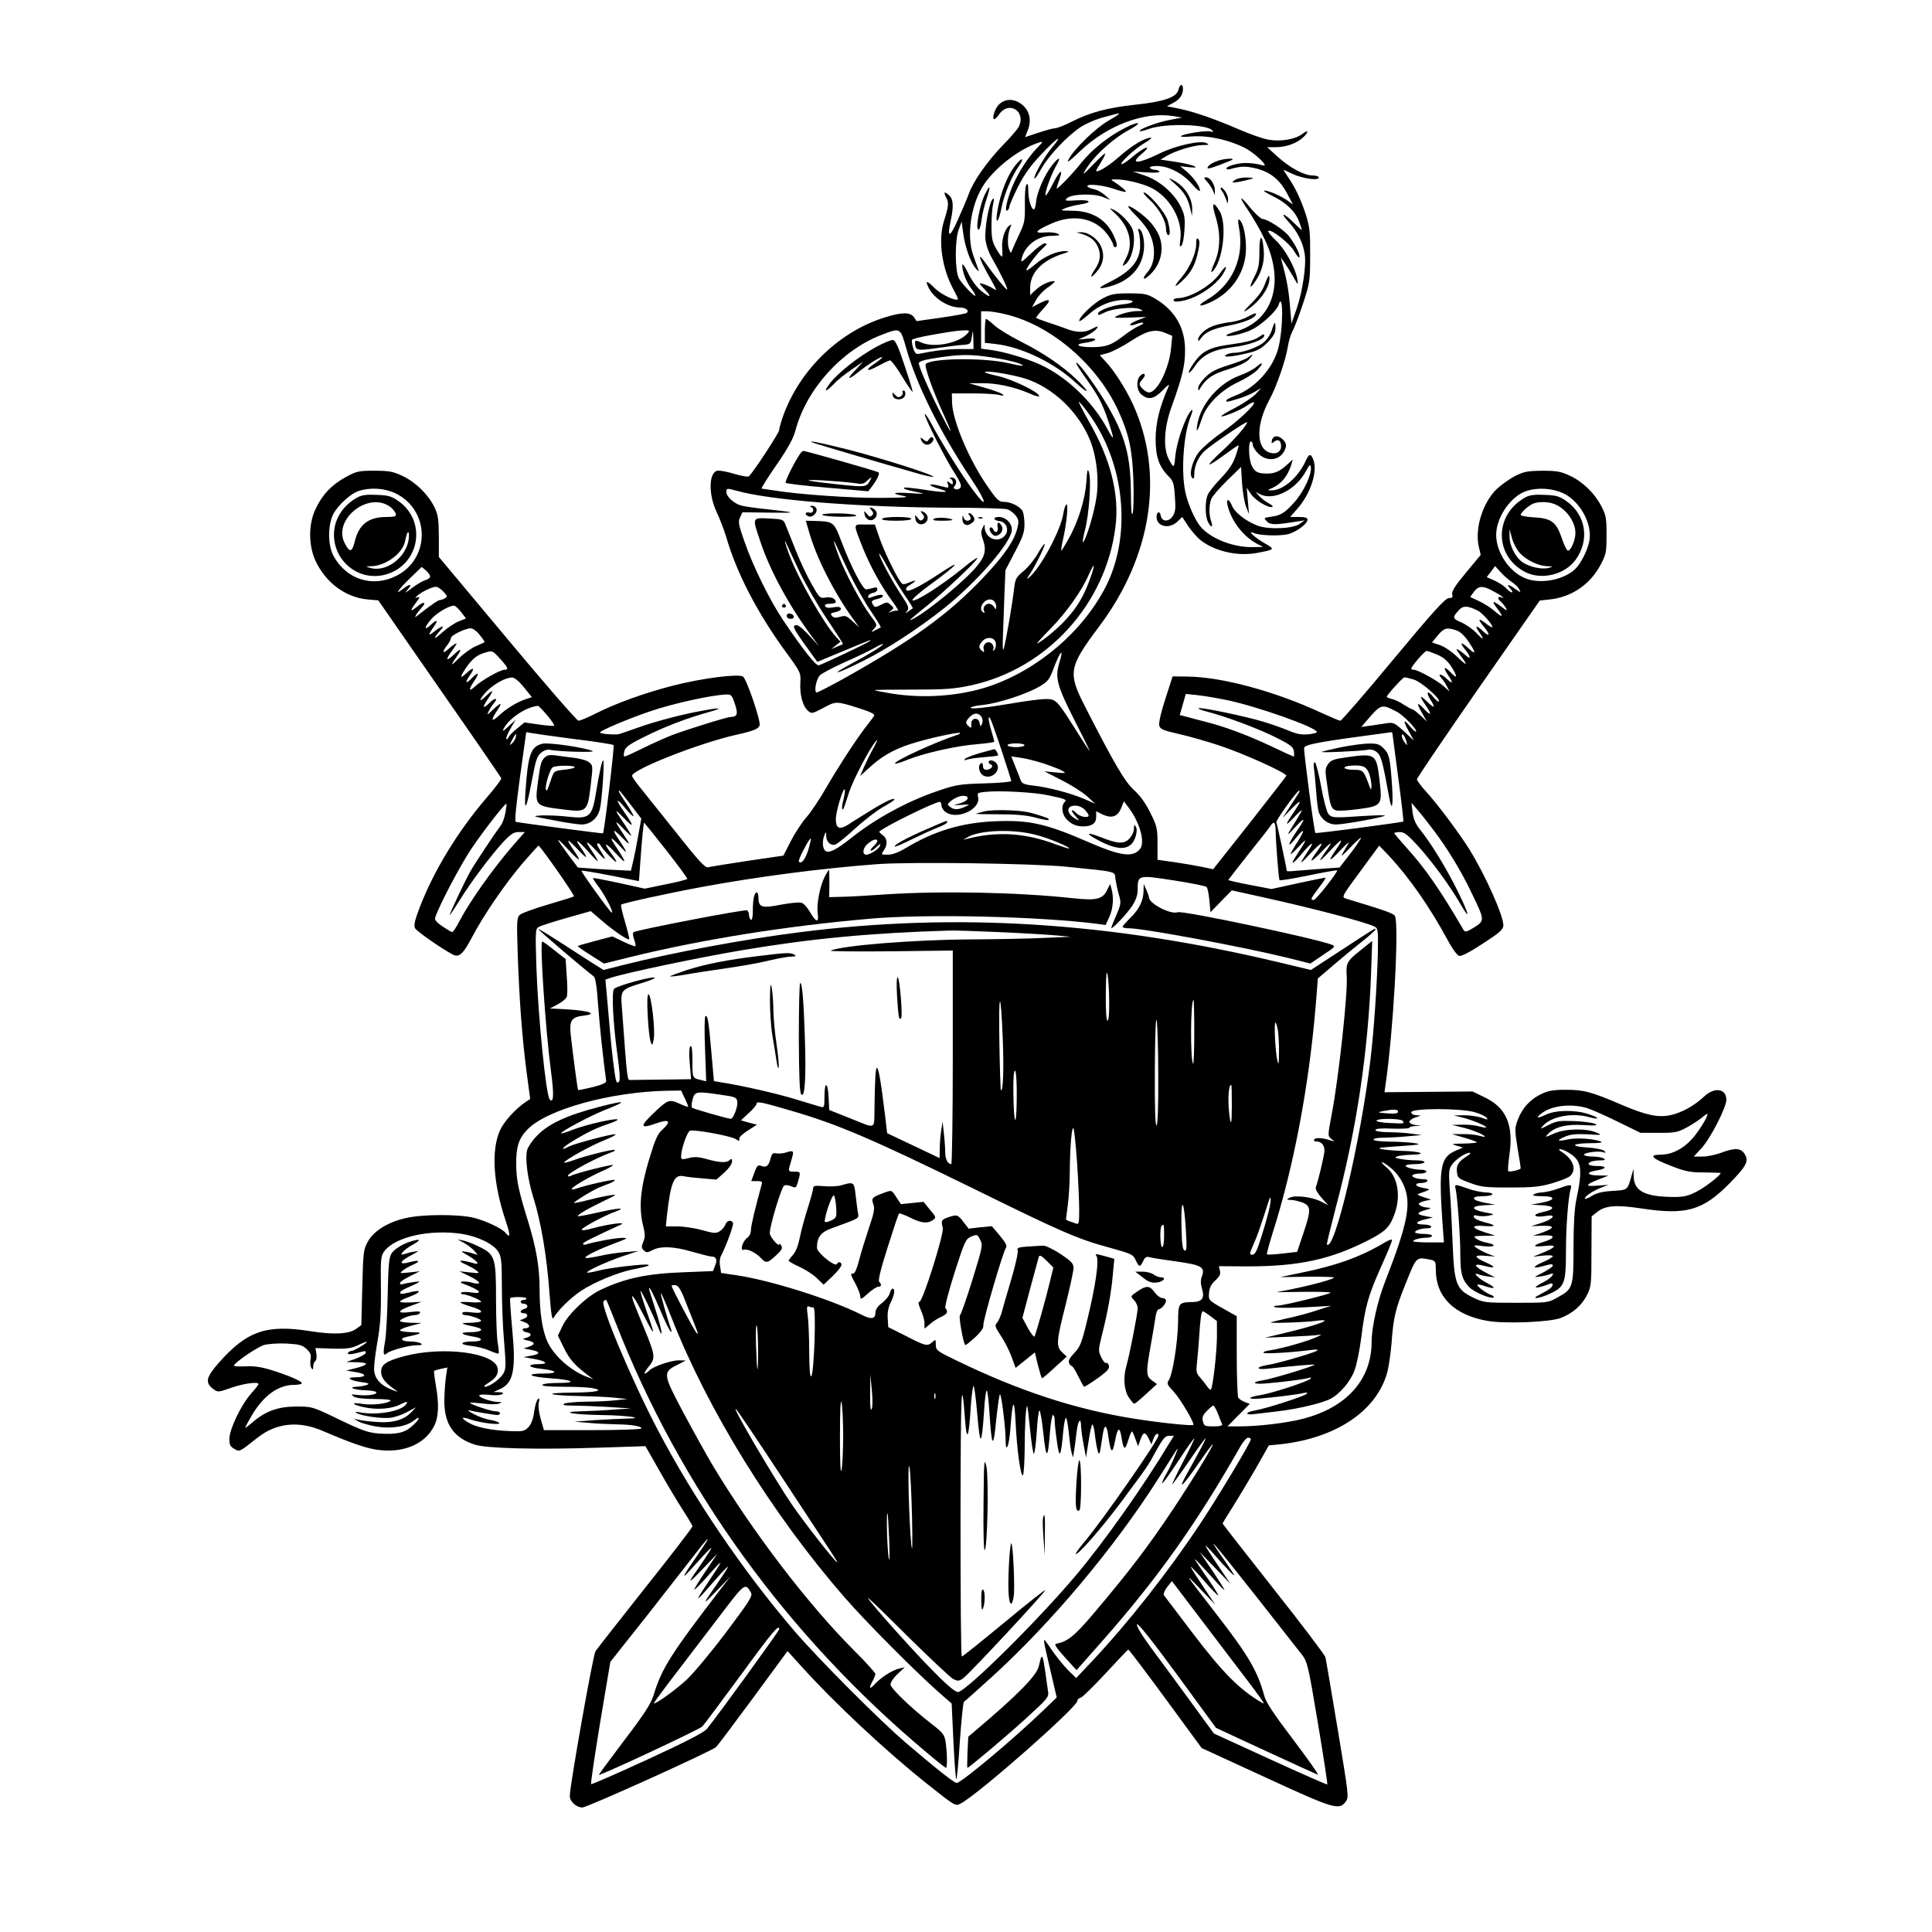 <?xml version="1.0" standalone="no"?>
<!DOCTYPE svg PUBLIC "-//W3C//DTD SVG 20010904//EN"
 "http://www.w3.org/TR/2001/REC-SVG-20010904/DTD/svg10.dtd">
<svg version="1.0" xmlns="http://www.w3.org/2000/svg"
 width="1024pt" height="1024pt" viewBox="0 0 1024 1024"
 preserveAspectRatio="xMidYMid meet">
<g transform="translate(0,1024) scale(0.1,-0.1)"
fill="#000000" stroke="none">
<path d="M6246 9764 c-10 -40 -77 -63 -229 -79 -147 -16 -238 -40 -339 -91
-37 -19 -76 -34 -87 -34 -10 0 -50 -11 -89 -24 l-69 -23 15 38 c20 52 9 101
-29 133 -53 45 -120 31 -145 -30 -20 -48 -7 -62 20 -22 52 78 147 18 105 -65
-6 -12 -44 -56 -84 -97 -84 -87 -156 -190 -180 -257 -10 -27 -36 -89 -59 -140
-43 -96 -57 -96 -37 -2 16 73 14 113 -7 132 -27 25 -33 21 -17 -10 15 -28 13
-46 -12 -125 -32 -103 -11 -252 53 -367 13 -24 23 -45 21 -47 -12 -12 -88 25
-121 57 -44 44 -55 45 -33 2 30 -57 104 -103 166 -103 31 0 51 -18 33 -29 -6
-4 -68 -15 -137 -25 l-127 -18 -14 21 c-20 27 -62 27 -150 0 -240 -73 -448
-271 -539 -512 -14 -37 -25 -76 -25 -86 0 -14 -129 -212 -160 -245 -5 -5 -40
1 -80 13 -39 12 -80 19 -90 16 -44 -14 -45 -127 -2 -218 16 -34 40 -95 52
-136 55 -189 163 -397 311 -601 82 -112 84 -116 81 -166 -4 -64 12 -125 39
-150 20 -18 22 -18 83 14 68 37 68 37 199 -5 51 -16 75 -29 70 -36 -3 -7 -21
-30 -38 -52 -50 -63 -146 -210 -216 -330 -34 -60 -82 -131 -105 -157 -23 -26
-60 -82 -82 -125 l-40 -78 -191 -28 c-105 -16 -199 -31 -209 -34 -15 -3 -52
37 -172 189 -85 106 -171 214 -192 240 -21 26 -38 51 -38 56 0 33 352 172 550
217 94 21 119 31 126 50 8 21 -69 247 -88 259 -26 16 -219 -9 -371 -48 -149
-38 -307 -95 -414 -150 -40 -20 -79 -36 -87 -36 -8 0 -178 195 -377 434 l-363
434 0 109 c-1 94 -4 115 -25 158 -33 66 -100 131 -169 163 -49 23 -70 27 -147
27 -83 0 -95 -2 -153 -34 -75 -41 -125 -94 -160 -170 -38 -80 -37 -192 0 -273
54 -116 159 -194 275 -205 l58 -5 324 -467 c179 -256 326 -471 328 -476 1 -6
-35 -54 -82 -108 -150 -176 -275 -381 -350 -575 -27 -71 -33 -97 -25 -112 9
-16 137 -106 199 -139 34 -18 56 2 103 92 62 118 175 283 269 393 45 52 83 94
84 92 29 -30 192 -264 187 -269 -4 -3 -65 -22 -137 -43 -71 -21 -138 -45 -149
-54 -17 -16 -18 -29 -12 -212 9 -247 22 -425 46 -615 l20 -150 -23 -15 c-56
-38 -117 -105 -138 -153 -46 -106 -35 -279 30 -474 27 -81 27 -99 0 -67 -19
23 -101 62 -166 79 -77 20 -273 20 -362 -1 -94 -21 -169 -67 -201 -124 -24
-43 -25 -55 -30 -244 l-5 -199 -27 -20 c-38 -28 -120 -32 -240 -13 -236 38
-340 2 -491 -170 -65 -74 -71 -103 -27 -136 25 -18 26 -18 97 7 67 23 143 33
143 19 0 -3 -17 -26 -39 -50 -53 -60 -114 -187 -115 -238 -1 -33 4 -42 25 -55
30 -17 26 -18 124 59 98 78 218 91 345 36 168 -72 246 -98 315 -103 127 -10
230 38 276 129 24 48 27 113 9 216 -7 40 -11 74 -9 76 2 2 19 7 37 11 l33 7
-8 -54 c-4 -29 -8 -87 -8 -128 1 -121 52 -192 162 -227 63 -20 327 -27 656
-16 l248 8 74 -130 c40 -71 96 -165 124 -208 28 -43 51 -82 51 -87 0 -6 -112
-152 -250 -325 -137 -173 -256 -325 -264 -337 -13 -20 -136 -713 -136 -767 0
-30 35 -61 67 -61 25 0 678 295 708 320 7 6 95 123 196 260 l183 249 70 -77
c176 -196 456 -458 675 -631 145 -115 145 -115 173 -100 96 51 618 511 618
544 0 7 8 15 18 17 10 3 69 61 132 129 63 68 117 125 120 126 3 1 91 -116 197
-260 l192 -262 337 -155 c362 -167 391 -176 426 -130 18 25 17 29 -42 385 -33
198 -62 369 -65 381 -2 11 -126 175 -275 363 -148 188 -270 344 -270 346 0 2
24 42 53 87 29 46 84 138 123 205 l69 122 60 6 c298 32 515 179 569 386 7 30
17 95 21 145 10 141 21 187 77 325 56 139 53 137 127 123 29 -6 31 -9 31 -53
0 -145 97 -241 274 -272 93 -16 326 -7 387 15 62 23 113 67 141 123 22 45 23
60 23 232 l1 184 29 23 c44 35 102 39 234 19 239 -36 325 -12 469 134 90 92
103 118 78 156 -20 31 -52 32 -124 5 -29 -11 -73 -20 -98 -20 l-47 0 42 45
c47 52 131 215 131 256 0 60 -63 69 -118 17 -50 -47 -117 -85 -176 -98 -66
-15 -131 -1 -258 53 -162 70 -203 81 -298 81 -68 0 -94 -5 -132 -23 -58 -28
-100 -74 -123 -135 -17 -45 -17 -52 -2 -149 10 -56 17 -105 17 -109 0 -8 -60
-22 -66 -15 -3 3 0 41 6 85 23 157 -15 249 -127 304 l-68 33 -233 -2 -234 -2
6 42 c41 282 72 834 50 891 -5 14 -45 28 -262 94 -22 7 -18 14 78 144 l100
136 49 -51 c113 -121 219 -274 317 -455 21 -39 47 -75 57 -78 12 -4 55 18 125
64 84 54 108 74 110 94 5 45 -93 266 -181 408 -55 87 -167 237 -228 304 -27
29 -49 59 -49 66 0 6 146 222 325 479 l326 468 54 6 c113 12 211 78 266 179
32 60 34 68 34 163 0 90 -3 105 -28 153 -36 69 -98 129 -167 161 -47 22 -69
26 -145 26 -78 -1 -97 -4 -145 -28 -30 -16 -74 -47 -97 -69 -75 -73 -117 -209
-95 -306 l10 -43 -78 -94 c-58 -70 -77 -100 -73 -115 4 -16 0 -20 -18 -20 -19
-1 -81 -69 -294 -325 -148 -179 -275 -325 -281 -325 -6 0 -53 20 -105 44 -242
112 -522 188 -704 190 l-80 1 -38 -118 c-23 -70 -36 -128 -33 -142 5 -19 19
-26 103 -45 54 -12 152 -40 218 -62 129 -43 357 -146 353 -160 -2 -4 -90 -117
-195 -251 l-193 -244 -62 13 c-34 7 -100 18 -147 25 l-86 12 0 87 c0 79 -3 92
-38 162 -25 51 -54 91 -86 120 -49 45 -101 132 -260 443 -92 180 -87 209 75
425 280 373 347 811 178 1179 -37 80 -100 179 -146 227 l-29 31 43 12 c24 7
77 34 118 61 89 58 131 68 185 46 l38 -16 -6 -64 c-10 -109 -73 -236 -117
-236 -17 0 -50 30 -50 45 0 5 7 17 17 27 21 23 8 38 -14 16 -23 -24 -19 -79 8
-100 36 -30 68 -22 113 25 22 23 36 33 31 22 -50 -114 -69 -194 -70 -280 0
-98 18 -149 72 -203 21 -21 26 -37 30 -103 5 -63 3 -83 -11 -104 -21 -33 -59
-31 -64 3 -4 26 -22 20 -22 -8 0 -51 67 -66 110 -25 l26 25 32 -49 c18 -26 48
-61 68 -76 77 -59 199 -85 300 -65 92 18 93 18 38 50 -53 30 -98 72 -59 55 32
-14 139 -17 183 -6 46 13 102 55 102 77 0 10 -13 14 -46 14 l-46 0 35 40 c72
79 112 200 88 263 -14 36 -23 34 -43 -11 -40 -85 -121 -153 -180 -151 -22 1
-22 1 4 12 50 23 84 64 103 127 l7 25 -28 -26 c-40 -37 -67 -49 -108 -49 -48
0 -65 8 -81 41 -17 32 -20 129 -5 129 6 0 10 -8 10 -18 0 -10 14 -31 30 -47
51 -49 125 -33 144 32 5 15 1 28 -14 43 -25 25 -53 23 -59 -5 -3 -17 -1 -17
12 -6 21 17 37 6 37 -25 0 -33 -35 -47 -72 -28 -61 31 -57 152 9 273 40 74 88
214 99 285 4 27 15 63 24 80 10 17 35 83 56 146 36 110 38 120 38 255 1 120
-2 151 -22 215 -26 81 -55 143 -96 203 -14 20 -24 37 -23 37 2 0 23 -10 48
-22 51 -24 139 -37 139 -19 0 6 -15 11 -33 11 -45 0 -121 41 -186 100 l-55 50
47 0 c54 0 111 21 144 52 31 29 29 44 -3 19 -38 -30 -118 -43 -182 -31 -30 5
-99 30 -155 54 -134 58 -237 93 -317 110 l-65 13 32 17 c35 18 53 43 53 75 0
30 -17 26 -24 -5z m-316 -128 c0 -3 -26 -19 -57 -37 -63 -36 -177 -145 -207
-200 -16 -27 -4 -20 60 41 143 136 338 209 491 185 l48 -8 -67 -13 c-65 -12
-165 -50 -157 -59 3 -2 25 3 49 12 89 31 315 25 337 -10 4 -6 0 -8 -10 -4 -19
7 -133 -10 -156 -23 -10 -5 13 -7 59 -3 84 6 193 -18 278 -61 53 -27 131 -102
97 -93 -54 15 -106 17 -148 6 -26 -6 -47 -16 -47 -21 0 -5 8 -7 18 -5 56 16
80 17 127 7 81 -17 134 -57 174 -130 l34 -64 -29 21 c-35 25 -100 53 -123 53
-9 0 11 -13 44 -29 71 -34 122 -83 141 -137 8 -21 14 -41 14 -43 0 -2 -17 13
-37 33 -57 57 -84 66 -35 12 48 -52 78 -111 87 -171 10 -59 -11 -199 -42 -290
l-28 -80 -8 95 c-7 83 -17 140 -42 230 l-7 25 18 -24 c10 -14 31 -48 47 -75
28 -50 28 -50 23 -16 -10 61 -67 163 -115 207 -24 23 -42 45 -39 49 14 13 114
-66 138 -108 13 -23 25 -37 27 -31 5 14 -21 66 -55 111 -26 34 -114 91 -142
92 -8 1 -35 26 -60 55 -61 76 -69 69 -13 -12 25 -38 64 -104 85 -149 110 -227
47 -433 -149 -490 -29 -8 -53 -18 -53 -21 0 -13 93 8 137 31 51 25 129 98 139
128 27 87 26 -133 -2 -232 -30 -107 -123 -208 -227 -247 -26 -10 -47 -21 -47
-25 0 -10 -3 -11 61 8 30 9 70 25 89 37 l35 20 -29 -31 c-16 -17 -65 -50 -108
-73 -44 -22 -78 -43 -75 -45 7 -7 107 34 139 58 16 11 31 18 34 15 11 -10 -87
-102 -171 -160 -49 -34 -103 -81 -121 -104 -35 -46 -53 -118 -35 -136 8 -8 11
-2 11 21 0 44 22 92 56 123 36 33 224 160 224 151 -1 -16 -70 -95 -132 -152
-38 -34 -68 -66 -68 -71 0 -5 34 16 74 46 41 30 77 55 80 55 3 0 -4 -26 -15
-57 -14 -41 -35 -73 -79 -119 -33 -34 -64 -74 -70 -89 -13 -35 -13 -108 2
-140 15 -33 30 -33 18 1 -13 33 -13 86 0 119 5 14 43 58 84 98 l74 72 5 -85
c3 -47 13 -103 21 -125 l16 -40 -6 70 -6 70 21 -32 c21 -33 93 -77 114 -70 7
2 -2 11 -18 19 -17 9 -39 26 -50 38 l-20 23 22 -12 c73 -38 192 22 246 124 18
33 22 36 25 19 5 -37 -36 -127 -84 -182 -53 -60 -74 -74 -128 -81 -39 -6 -39
-6 -21 -25 19 -19 45 -19 160 0 l40 6 -25 -18 c-36 -27 -166 -32 -225 -10 -62
24 -120 69 -135 105 -15 38 -33 41 -24 4 20 -84 81 -164 156 -205 l33 -17 -62
-1 c-102 0 -219 47 -271 110 -26 31 -61 108 -76 167 -28 108 -15 317 25 416
23 55 -1 39 -26 -18 -31 -69 -53 -151 -57 -206 -1 -21 -5 -39 -9 -39 -4 0 -15
17 -25 38 -30 60 -24 167 16 277 57 158 71 217 71 297 1 120 -53 213 -160 276
-41 24 -56 27 -136 27 -78 0 -97 -4 -141 -27 -49 -26 -124 -97 -124 -119 0 -6
23 10 51 35 54 49 123 76 190 76 61 0 54 -17 -9 -23 -56 -5 -132 -33 -132 -49
0 -11 2 -10 38 7 39 20 150 30 182 17 23 -10 21 -11 -18 -11 -37 -1 -112 -23
-112 -34 0 -2 37 -2 83 0 l82 3 -42 -16 c-24 -9 -43 -20 -43 -25 0 -5 11 -4
26 1 41 16 62 11 24 -6 -19 -8 -57 -32 -85 -54 -65 -50 -93 -60 -170 -60 -73
0 -95 15 -34 23 63 8 75 28 14 22 l-50 -5 40 18 c22 11 46 27 54 36 17 20 11
20 -25 1 -36 -19 -78 -18 -129 1 -22 9 -67 24 -100 35 -32 11 -61 21 -63 24
-2 2 15 24 38 49 46 49 38 58 -23 27 l-37 -19 22 39 c12 22 42 53 67 69 24 17
37 30 28 30 -28 0 -71 -21 -99 -48 l-28 -26 0 38 c0 80 63 146 174 181 33 11
36 13 15 14 -45 2 -116 -29 -163 -71 -26 -22 -46 -35 -46 -30 0 14 58 91 89
118 21 19 23 23 8 24 -9 0 -42 -24 -73 -54 -49 -47 -55 -50 -49 -27 16 69 84
121 159 121 42 1 48 3 32 11 -10 6 -40 9 -67 7 -63 -6 -52 9 34 47 116 52 232
30 297 -58 16 -22 30 -47 30 -54 0 -7 5 -13 10 -13 15 0 12 20 -9 65 -39 83
-115 128 -221 128 -61 1 -63 1 -35 13 17 7 51 16 78 20 71 10 58 27 -18 22
-58 -4 -64 -2 -50 11 23 23 141 27 190 7 l40 -16 -29 26 c-15 13 -41 28 -57
31 -16 3 -32 10 -35 14 -10 17 76 9 137 -11 34 -12 63 -19 66 -17 4 5 -26 30
-63 54 -18 11 -17 12 7 12 48 2 143 -21 190 -44 101 -51 169 -172 155 -274 -5
-36 -4 -43 6 -33 7 7 14 46 16 86 4 62 0 80 -21 123 -36 71 -115 138 -191 163
l-61 21 73 -5 c44 -3 70 -1 67 5 -4 5 -15 9 -25 9 -10 0 -22 5 -25 10 -4 6 11
10 37 10 62 0 137 -39 186 -96 23 -27 42 -42 42 -34 0 22 -35 71 -72 102 l-33
27 45 -5 c79 -9 20 15 -69 28 l-80 12 30 18 c46 28 144 58 191 59 37 0 40 2
21 11 -32 15 -163 -14 -248 -56 -114 -56 -160 -57 -95 -3 17 14 30 28 30 32 0
10 -43 -16 -84 -52 -22 -18 -44 -33 -50 -33 -19 0 69 82 119 111 28 16 43 29
35 29 -33 -1 -99 -40 -165 -98 -58 -52 -125 -93 -125 -76 0 2 12 23 26 45 14
23 24 43 21 45 -2 2 -27 -21 -56 -51 -29 -30 -54 -55 -57 -55 -3 0 8 19 25 43
44 64 138 147 211 186 79 42 64 54 -17 13 -87 -44 -176 -115 -232 -185 -49
-62 -131 -146 -131 -135 0 3 7 24 15 47 22 63 2 49 -35 -24 -18 -36 -35 -63
-38 -61 -8 8 28 108 54 154 30 51 19 55 -19 7 -39 -49 -79 -139 -85 -191 -2
-24 -8 -44 -12 -44 -14 0 -30 52 -30 98 0 34 -3 43 -10 32 -6 -8 -9 -55 -8
-105 1 -82 -1 -96 -29 -155 -17 -36 -34 -74 -38 -85 -7 -19 -8 -19 -17 5 -10
27 -7 82 7 115 8 18 7 18 -8 7 -23 -19 -40 -77 -35 -123 2 -21 1 -39 -2 -39
-4 0 -17 19 -31 43 -20 35 -24 56 -24 122 0 44 4 96 9 115 6 26 5 32 -3 24
-19 -18 -43 -155 -38 -212 4 -34 17 -71 37 -105 39 -67 83 -157 78 -162 -4 -4
-73 81 -116 143 -42 59 -35 27 12 -58 26 -45 46 -84 46 -86 0 -3 -10 2 -22 10
-13 8 -34 17 -48 21 -24 7 -23 5 9 -29 42 -44 29 -47 -21 -6 -21 17 -51 58
-67 93 -18 37 -31 54 -31 41 0 -32 20 -86 46 -121 13 -17 24 -35 24 -39 0 -14
-71 60 -88 91 -21 40 -22 204 0 260 l15 40 8 -60 c9 -72 39 -156 66 -187 18
-20 20 -21 13 -3 -4 11 -15 43 -25 70 -36 99 -16 255 46 361 56 96 196 206
304 239 22 7 20 3 -13 -30 -49 -52 -98 -128 -129 -200 -30 -72 -45 -141 -28
-131 6 4 11 13 11 21 0 7 20 54 45 104 35 68 66 112 127 176 86 91 117 108 50
28 -40 -48 -97 -151 -89 -159 3 -3 19 21 37 53 40 70 135 171 207 219 29 19
84 43 125 53 40 11 74 20 76 20 1 1 2 -1 2 -3z m-603 -1061 c242 -57 485 -264
599 -509 57 -125 75 -205 81 -366 3 -80 1 -160 -3 -178 -6 -23 -9 7 -10 100
-1 205 -31 312 -133 483 -61 102 -149 220 -157 212 -3 -2 21 -40 52 -83 68
-96 86 -130 119 -228 33 -100 32 -110 -7 -37 -73 134 -195 255 -327 325 -72
38 -204 79 -288 91 l-53 7 0 99 0 99 33 0 c17 0 60 -7 94 -15z m-524 -180 c55
-196 181 -448 347 -697 84 -126 86 -164 3 -50 -59 79 -166 251 -213 340 -18
34 -35 60 -38 57 -8 -7 108 -236 158 -313 31 -49 38 -67 30 -77 -6 -8 -18 -11
-26 -8 -11 4 -12 9 -3 19 15 18 4 44 -18 43 -11 0 -13 -3 -5 -6 6 -2 12 -12
12 -20 0 -13 -2 -13 -16 -2 -15 12 -16 11 -10 -8 7 -21 6 -21 -44 -8 -64 17
-66 2 -2 -16 70 -20 28 -22 -83 -4 -54 8 -100 13 -103 10 -6 -6 12 -12 73 -24
43 -9 37 -10 -40 -5 -94 6 -108 -1 -34 -15 33 -7 1 -9 -121 -10 -159 -1 -435
18 -563 39 -34 5 -66 10 -70 10 -5 0 30 56 78 125 62 90 90 141 101 183 57
217 243 425 456 507 101 39 100 39 131 -70z m326 79 c-42 -51 -174 -79 -242
-51 -34 15 -37 15 -37 -1 1 -40 11 -42 115 -27 55 8 118 16 140 17 38 3 40 5
46 43 6 39 6 39 8 -12 l1 -53 -73 0 c-64 0 -138 -9 -214 -25 -17 -4 -24 2 -33
30 -6 19 -9 39 -6 44 3 5 48 16 99 25 126 22 137 23 176 25 29 1 32 -1 20 -15z
m131 -129 c52 -8 113 -21 135 -29 51 -19 27 -19 -50 -1 -125 30 -407 27 -438
-4 -10 -10 37 -143 100 -280 50 -111 39 -100 -24 24 -60 119 -113 240 -113
260 0 8 25 17 68 24 144 24 200 25 322 6z m172 -111 c149 -47 287 -179 347
-331 34 -86 47 -207 32 -302 -12 -80 -53 -217 -70 -234 -5 -5 -1 22 9 61 22
82 35 264 22 307 -7 25 -10 17 -14 -50 -7 -93 -43 -211 -95 -302 -19 -35 -37
-63 -38 -61 -2 2 2 28 9 58 19 81 30 194 18 186 -5 -3 -13 -25 -16 -48 -14
-90 -121 -289 -182 -339 -15 -11 -14 -9 3 16 29 42 85 156 80 162 -3 2 -19
-21 -37 -52 -17 -30 -51 -72 -75 -92 -39 -32 -44 -41 -50 -92 -9 -82 -44 -281
-54 -316 -6 -21 -8 1 -5 70 2 55 6 155 8 221 l5 122 50 96 c42 79 51 105 51
147 0 28 -5 59 -10 70 -14 25 -62 49 -99 49 -26 0 -37 10 -84 78 -100 142
-190 355 -191 452 l-1 45 110 0 c61 0 124 -4 140 -8 22 -6 27 -6 19 3 -6 6
-49 22 -95 35 l-84 24 69 0 c78 1 174 -20 254 -55 31 -14 52 -19 50 -12 -8 23
-143 87 -215 104 -40 9 -73 18 -73 21 0 12 140 -11 212 -33z m335 -182 c194
-261 233 -642 96 -917 -120 -238 -358 -443 -618 -532 -154 -52 -346 -67 -519
-39 -48 8 -90 16 -91 18 -2 2 90 3 203 3 178 0 222 4 311 23 401 88 712 430
763 839 22 172 -25 359 -141 560 -32 57 -56 103 -53 103 4 0 26 -26 49 -58z
m-3666 -429 c179 -92 179 -344 0 -435 -126 -64 -267 -19 -334 107 -30 56 -30
164 0 221 26 49 95 111 138 123 64 19 138 13 196 -16z m1799 17 c176 -51 658
-89 1142 -91 147 0 280 -4 295 -8 15 -4 35 -19 46 -33 17 -23 18 -32 9 -68
-17 -68 -72 -147 -182 -263 -186 -195 -366 -325 -742 -536 -71 -39 -133 -71
-139 -71 -16 0 -4 68 16 90 9 10 64 39 123 66 59 26 131 60 160 76 28 17 52
27 52 24 0 -8 -70 -52 -175 -108 -117 -64 -71 -51 70 19 130 65 291 170 431
281 177 142 357 350 357 415 0 35 -33 67 -69 67 -33 0 -30 -18 3 -22 38 -4 54
-49 28 -78 -37 -41 -104 -13 -106 45 0 19 -1 18 -11 -3 -9 -17 -9 -32 0 -56
21 -58 15 -91 -27 -143 -58 -74 -264 -244 -341 -283 -31 -16 -24 -9 75 71 94
76 265 237 265 251 0 5 -33 -17 -72 -50 -121 -98 -263 -188 -272 -173 -3 5 40
43 97 84 145 106 174 141 47 57 -106 -70 -168 -101 -176 -88 -4 7 0 16 10 22
44 27 49 36 11 21 -37 -15 -41 -15 -52 1 -27 37 -92 173 -113 237 l-23 67 -54
0 c-63 0 -62 9 -9 -126 37 -93 101 -209 158 -284 21 -29 33 -50 26 -47 -7 2
-22 0 -33 -5 -18 -8 -19 -8 -3 5 17 13 17 15 -1 31 -18 16 -21 16 -51 1 -27
-14 -34 -15 -41 -3 -14 21 -11 26 21 33 17 4 30 11 30 17 0 10 -27 6 -65 -9
-13 -4 -16 -2 -13 8 2 8 14 15 26 17 12 2 22 10 22 18 0 11 -6 13 -22 8 -13
-4 -29 -7 -37 -8 -18 -1 -82 123 -131 253 -40 106 -42 107 -142 110 l-47 1 18
-62 c39 -136 129 -313 228 -452 l37 -51 -35 32 c-31 29 -38 32 -66 24 -24 -7
-35 -6 -44 5 -9 11 -6 15 20 20 18 4 30 12 28 18 -4 11 -12 12 -56 5 -13 -2
-26 2 -28 9 -3 8 6 12 26 12 17 0 31 4 31 8 0 19 -24 30 -54 25 -30 -5 -33 -2
-74 71 -24 41 -64 126 -88 188 -25 62 -49 123 -54 135 -8 19 -18 22 -84 25
-91 4 -90 7 -46 -122 50 -152 151 -338 267 -495 l44 -60 -54 59 c-40 42 -60
57 -72 52 -17 -6 -8 -22 98 -168 l19 -26 132 55 c149 62 169 70 141 52 -24
-15 -243 -119 -265 -125 -15 -5 -85 84 -190 240 -71 106 -160 287 -204 415
-32 91 -35 106 -23 130 l12 26 140 -2 c153 -2 153 0 -9 18 -60 6 -123 15 -139
20 -38 11 -77 47 -77 71 0 21 3 21 50 8z m4389 -16 c88 -44 151 -162 135 -251
-9 -49 -46 -122 -76 -150 -62 -58 -187 -81 -266 -47 -84 35 -152 137 -152 229
0 95 81 210 165 234 62 19 138 12 194 -15z m-4049 -419 c32 -66 97 -178 145
-249 47 -70 85 -129 83 -130 -2 -1 -16 -7 -33 -14 l-30 -13 25 20 25 20 -22
23 c-66 72 -201 308 -249 436 -24 62 -32 99 -12 52 6 -14 37 -79 68 -145z
m260 0 c32 -66 84 -158 115 -203 31 -46 55 -85 53 -87 -2 -1 -14 -8 -28 -15
-25 -13 -25 -13 -7 8 18 19 17 21 -22 73 -47 63 -131 221 -166 313 -25 65 -34
105 -13 56 6 -14 37 -79 68 -145z m291 -114 c28 -40 49 -74 47 -75 -2 -1 -12
-8 -23 -16 -18 -14 -19 -14 -7 2 12 15 8 26 -34 89 -49 74 -114 196 -114 214
0 6 19 -24 41 -65 22 -41 63 -108 90 -149z m979 61 c-33 -86 -69 -142 -134
-210 -38 -41 -127 -112 -139 -112 -3 0 30 36 73 80 83 85 165 200 202 287 35
78 33 46 -2 -45z m-3490 32 c0 -6 -10 -14 -23 -18 -13 -3 -46 -22 -73 -42 -38
-29 -43 -31 -25 -11 29 32 15 36 -23 6 -48 -38 -27 -6 37 56 l62 60 23 -19
c12 -11 22 -25 22 -32z m5733 -29 c15 -10 33 -27 39 -38 10 -19 9 -19 -20 1
-38 27 -51 28 -27 2 10 -11 14 -20 8 -20 -5 0 -18 10 -29 21 -10 12 -38 30
-61 41 l-43 19 22 29 22 30 30 -33 c17 -19 44 -42 59 -52z m-5663 -51 c21 -21
22 -27 10 -34 -8 -5 -20 -10 -27 -10 -10 0 -47 -25 -122 -84 -12 -9 -13 -8 -6
4 4 8 17 25 28 37 30 33 15 38 -22 8 -38 -32 -40 -24 -6 21 21 28 22 33 8 28
-16 -5 -15 -3 2 11 25 21 74 44 96 45 8 0 26 -11 39 -26z m5558 6 c20 -10 44
-24 52 -31 13 -9 12 -10 -2 -5 -22 7 -23 -7 -2 -24 8 -8 20 -22 26 -33 8 -16
4 -15 -24 7 -47 35 -54 33 -24 -7 37 -48 32 -54 -11 -17 -20 18 -58 42 -84 54
l-47 22 20 27 c23 32 46 34 96 7z m-2628 -83 c-1 -20 -2 -20 -11 -4 -5 9 -18
17 -28 17 -21 0 -35 -25 -24 -42 3 -7 1 -8 -5 -4 -35 22 13 85 50 65 10 -5 18
-20 18 -32z m-2836 -31 l26 -34 -40 -16 c-22 -9 -61 -35 -87 -59 -45 -41 -51
-35 -10 11 28 30 12 28 -31 -5 -35 -27 -35 -22 0 30 23 32 13 35 -19 5 -35
-33 -36 -16 -1 26 28 35 95 75 124 76 7 0 23 -15 38 -34z m5388 8 c25 -13 78
-72 78 -88 0 -4 -16 5 -35 20 -41 31 -45 24 -10 -18 34 -40 32 -58 -3 -25 -37
35 -49 34 -23 -2 31 -44 25 -47 -13 -7 -18 20 -54 45 -80 57 -49 21 -49 26
-13 66 22 24 46 23 99 -3z m-5289 -130 c16 -19 27 -36 25 -38 -1 -1 -23 -11
-46 -21 -24 -10 -64 -39 -90 -64 -44 -45 -47 -42 -10 11 29 41 21 45 -17 8
-41 -39 -46 -29 -10 20 14 19 25 36 25 38 0 6 -24 -10 -47 -31 -28 -25 -30
-11 -3 23 11 14 20 31 20 38 0 15 75 51 105 52 11 0 33 -16 48 -36z m5176 25
c21 -7 44 -29 66 -62 39 -58 39 -71 -2 -33 -38 36 -50 33 -19 -5 32 -38 34
-60 4 -32 -24 21 -48 37 -48 31 0 -2 11 -19 25 -38 38 -51 30 -51 -24 1 -26
25 -67 53 -90 60 l-41 14 31 38 c33 39 47 43 98 26z m-2441 -68 c2 -13 -1 -28
-8 -35 -8 -8 -10 -7 -5 5 3 9 -1 22 -10 29 -20 17 -49 -5 -41 -32 4 -16 2 -17
-10 -7 -18 15 -18 28 3 51 24 27 67 20 71 -11z m-2627 -83 c43 -48 47 -58 22
-58 -22 0 -121 -56 -155 -88 -35 -32 -36 -18 -3 31 29 42 20 49 -15 12 -31
-33 -38 -24 -10 15 28 40 21 47 -15 15 -37 -36 -40 -27 -6 24 31 46 58 69 99
81 42 13 42 13 83 -32z m4967 22 c34 -15 55 -33 76 -66 32 -51 31 -66 -4 -29
-35 37 -44 30 -16 -12 31 -45 27 -53 -9 -18 -31 27 -48 26 -23 -2 9 -10 21
-29 28 -43 l13 -25 -29 26 c-32 30 -139 89 -160 89 -8 0 -14 3 -14 6 0 12 71
94 81 94 6 0 31 -9 57 -20z m-2004 -45 c-23 -77 -11 -121 81 -302 46 -90 82
-163 80 -163 -2 0 -35 51 -74 113 -100 158 -104 162 -160 162 -25 0 -102 -10
-171 -22 -141 -24 -232 -34 -225 -23 3 4 33 11 67 14 80 9 228 57 295 96 45
26 54 37 73 86 38 103 62 130 34 39z m-2837 -128 l42 -52 -36 -12 c-48 -17
-101 -50 -140 -87 -39 -36 -43 -23 -8 28 30 45 22 46 -23 4 -31 -30 -33 -30
-22 -8 7 14 19 33 28 43 25 29 5 31 -23 2 -36 -35 -41 -27 -10 19 35 51 31 56
-11 15 -22 -20 -32 -26 -26 -14 27 52 118 114 167 114 12 0 37 -21 62 -52z
m4717 41 c39 -12 144 -103 132 -116 -3 -3 -15 7 -27 21 -30 39 -44 33 -20 -7
31 -49 26 -54 -14 -16 -41 40 -45 35 -10 -16 34 -50 32 -63 -4 -25 -41 44 -46
38 -15 -16 l27 -48 -34 33 c-19 17 -38 32 -42 32 -4 0 -24 11 -45 24 -20 14
-49 28 -64 31 -16 4 -28 9 -28 12 0 9 85 103 94 103 5 0 27 -5 50 -12z m-3599
-129 c18 -53 13 -68 -22 -69 -20 0 -243 -70 -313 -97 -36 -14 -105 -45 -153
-69 -49 -24 -92 -44 -97 -44 -4 0 -5 12 -1 28 5 22 24 36 109 78 101 51 224
98 336 129 104 29 52 26 -98 -5 -81 -17 -197 -49 -259 -71 -62 -22 -116 -41
-122 -41 -33 -3 -95 3 -95 10 0 9 158 76 269 113 118 40 316 84 398 88 29 1
32 -2 48 -50z m2605 21 c158 -32 480 -146 480 -170 0 -4 -21 -10 -47 -12 -35
-3 -62 2 -99 18 -28 12 -89 34 -135 48 -95 29 -339 80 -346 72 -3 -3 15 -10
38 -16 102 -26 266 -87 362 -134 89 -44 102 -55 105 -78 2 -16 1 -28 -1 -28
-2 0 -55 24 -118 54 -122 58 -250 106 -352 131 -34 9 -78 20 -98 26 l-36 9 16
56 16 56 58 -6 c32 -3 103 -15 157 -26z m-3600 -81 c23 -27 40 -53 37 -55 -3
-3 -39 0 -81 6 l-76 11 -39 -32 c-22 -17 -42 -38 -46 -47 -3 -8 -8 -12 -11 -9
-4 3 6 28 21 54 l28 48 -38 -35 c-28 -26 -34 -29 -26 -13 28 55 117 115 182
122 3 1 25 -22 49 -50z m4501 20 c36 -18 114 -98 104 -107 -2 -2 -16 10 -31
27 -36 44 -40 34 -7 -25 l27 -49 -53 49 c-48 44 -56 48 -89 43 -20 -3 -59 -9
-87 -13 l-50 -7 25 29 c81 94 80 94 161 53z m-2198 -30 c6 -10 7 -24 2 -35 -8
-18 -9 -17 -13 4 -5 34 -48 27 -44 -7 2 -20 0 -22 -13 -11 -20 17 -19 26 6 51
23 23 47 22 62 -2z m106 -178 c28 -84 51 -157 51 -161 0 -4 -64 -10 -142 -12
-133 -4 -151 -7 -253 -42 -153 -52 -321 -143 -445 -241 -88 -70 -127 -90 -146
-74 -15 13 -17 53 -4 84 8 18 9 17 9 -6 1 -32 24 -53 49 -45 11 4 59 43 107
87 48 44 114 94 146 112 32 18 59 35 59 39 0 13 -52 -12 -137 -65 -46 -29 -97
-60 -113 -71 -42 -25 -60 -15 -60 32 0 39 38 167 47 158 3 -3 0 -26 -6 -52 -7
-25 -10 -49 -7 -52 6 -5 5 -7 36 88 23 69 106 228 141 270 14 17 11 8 -9 -30
-17 -30 -40 -77 -52 -104 l-21 -49 46 42 c66 61 128 97 216 126 83 28 260 67
267 60 3 -3 -4 -7 -14 -10 -112 -36 -341 -141 -330 -152 2 -3 35 7 71 22 89
35 259 73 368 81 48 4 87 10 87 13 0 3 -7 28 -15 55 -17 57 -20 91 -6 66 5 -8
32 -84 60 -169z m-2274 63 c116 -14 213 -29 217 -33 6 -5 -49 -458 -56 -468
-2 -2 -449 57 -462 61 -7 3 1 82 22 237 18 129 33 235 33 237 1 2 9 1 19 -2 9
-2 112 -17 227 -32z m4345 29 c0 -3 14 -109 31 -235 17 -126 29 -231 27 -232
-6 -5 -462 -65 -466 -61 -7 6 -62 429 -60 450 3 20 77 33 461 84 4 1 7 -2 7
-6z m-4647 -23 c-3 -10 -12 -25 -21 -32 -13 -11 -12 -8 2 20 19 36 27 41 19
12z m4721 -20 c7 -24 6 -24 -8 -6 -9 11 -16 27 -16 35 0 21 16 2 24 -29z
m-2024 -20 c0 -5 -20 -10 -45 -10 -25 0 -45 5 -45 10 0 6 20 10 45 10 25 0 45
-4 45 -10z m100 -96 c41 -14 86 -31 100 -39 23 -14 21 -14 -35 -9 l-60 6 90
-46 c50 -25 110 -63 135 -85 l45 -41 -57 25 c-73 31 -190 62 -269 71 -49 5
-62 11 -69 28 -4 11 -17 45 -29 74 l-21 53 47 -7 c27 -3 82 -17 123 -30z
m-2182 -226 l51 -67 -15 -83 c-8 -46 -20 -108 -27 -138 l-13 -55 -59 3 c-33 1
-97 5 -141 8 l-81 6 -49 65 c-72 97 -73 106 -5 33 67 -71 77 -73 31 -5 -45 65
-36 65 26 -1 51 -54 54 -47 7 21 -30 44 -10 32 40 -23 28 -33 54 -58 55 -57 2
2 -10 24 -27 49 -47 67 -37 68 25 1 51 -55 53 -50 8 20 -9 14 -12 25 -6 25 6
0 12 -4 14 -9 5 -15 79 -93 84 -89 2 3 -9 22 -26 44 -48 64 -33 63 26 -1 56
-61 57 -51 4 29 -43 64 -37 68 16 11 46 -50 42 -37 -12 44 -33 50 -23 49 26
-1 44 -45 44 -39 0 27 -44 66 -44 72 -1 28 23 -24 44 -43 47 -43 2 0 -13 26
-34 58 -57 84 -59 92 -8 39 57 -60 59 -49 5 28 -49 70 -45 83 6 20 21 -25 40
-43 42 -41 3 2 -14 32 -36 65 -23 33 -41 63 -41 67 0 10 4 5 68 -78z m2207 57
c95 -20 101 -23 87 -37 -17 -17 -14 -60 6 -84 23 -29 54 -44 92 -44 47 0 70
16 70 50 l0 30 34 -17 c48 -22 80 -12 98 33 l15 37 26 -35 c38 -49 68 -122 70
-169 1 -33 -4 -45 -23 -61 -38 -31 -104 -19 -250 44 -236 103 -323 123 -508
115 -174 -7 -323 -52 -473 -143 -37 -22 -69 -34 -93 -34 -36 0 -37 0 -22 22
22 31 20 64 -6 82 -12 9 -20 17 -17 19 31 28 294 157 320 157 5 0 9 -9 9 -19
0 -11 10 -27 22 -35 62 -44 188 16 172 80 -5 21 -2 23 38 27 75 8 260 -2 333
-18z m1329 13 c-4 -7 -25 -40 -47 -73 l-39 -60 46 47 c51 52 58 51 23 -2 -57
-84 -60 -96 -13 -47 25 27 46 46 46 42 0 -3 -15 -29 -33 -58 -51 -81 -52 -86
-3 -32 57 61 59 52 5 -26 -47 -70 -47 -89 1 -29 45 57 49 43 6 -24 -20 -31
-36 -60 -36 -63 0 -4 21 15 46 42 46 50 43 39 -14 -48 -37 -56 -23 -52 28 8
54 65 72 71 32 13 -48 -72 -46 -76 10 -15 63 67 83 75 39 15 -48 -65 -37 -65
25 -1 55 57 62 57 19 -2 -43 -60 -35 -59 24 5 66 71 78 73 31 5 -46 -66 -36
-66 26 0 31 33 49 48 40 33 -9 -16 -23 -40 -32 -55 -9 -16 8 -2 38 30 29 31
57 57 61 57 4 0 -19 -36 -52 -79 l-61 -79 -87 -6 c-49 -4 -112 -9 -140 -11
-29 -3 -53 -4 -53 -1 0 13 -51 249 -55 257 -6 8 110 169 121 169 3 0 2 -6 -2
-12z m-1761 -39 c-6 -6 -26 -15 -45 -20 -29 -7 -27 -8 17 -5 49 3 49 3 20 -10
-38 -17 -57 -17 -79 -1 -16 12 -16 14 2 30 11 10 33 22 48 26 33 9 54 -3 37
-20z m-2444 -66 c-5 -26 -15 -54 -22 -64 -40 -54 -138 -202 -165 -249 -33 -60
-113 -230 -108 -230 2 0 25 35 52 78 59 96 167 240 232 310 40 42 55 52 81 52
l33 0 -54 -61 c-115 -132 -236 -303 -295 -415 -15 -30 -32 -54 -36 -54 -5 0
-28 14 -52 30 -32 22 -43 35 -38 48 22 66 133 276 191 363 62 92 176 239 186
239 2 0 -1 -21 -5 -47z m4917 -90 c76 -100 149 -220 205 -338 69 -143 69 -144
13 -180 -39 -24 -49 -27 -56 -15 -127 217 -202 325 -302 436 -36 40 -66 75
-66 78 0 3 13 6 29 6 24 0 42 -14 96 -73 76 -84 170 -212 223 -304 59 -103 50
-61 -15 70 -62 124 -139 249 -198 322 -22 28 -34 55 -38 90 l-6 50 30 -35 c17
-19 55 -67 85 -107z m-1846 105 c11 -12 20 -25 20 -30 0 -16 -47 -7 -65 12
-10 11 -21 18 -23 15 -3 -3 5 -17 19 -31 21 -24 22 -26 3 -16 -53 28 -56 72
-5 72 18 0 38 -9 51 -22z m-2219 -214 c63 -80 113 -149 112 -152 -2 -4 -53
-17 -114 -29 l-112 -23 -135 30 c-75 16 -137 28 -139 26 -2 -1 13 -24 32 -49
34 -45 83 -143 66 -133 -13 8 -163 217 -159 221 2 2 71 -9 153 -25 83 -17 151
-30 151 -30 1 0 4 46 8 103 7 105 17 207 20 207 1 0 54 -66 117 -146z m3230
109 c1 -68 16 -264 21 -268 3 -3 71 8 153 25 82 17 150 29 152 27 6 -7 -112
-157 -124 -157 -19 0 -17 6 26 63 22 28 38 53 37 55 -2 1 -67 -12 -145 -29
l-142 -31 -115 22 c-63 12 -114 24 -114 26 0 1 48 62 106 136 59 73 112 141
118 151 17 27 26 20 27 -20z m-1266 -29 c62 -16 178 -64 172 -71 -2 -2 -33 8
-69 21 -163 62 -312 71 -473 30 l-20 -5 20 12 c64 40 245 47 370 13z m-1211
-79 c-17 -52 -36 -76 -50 -62 -3 3 9 33 27 66 17 34 34 59 36 57 3 -2 -4 -30
-13 -61z m366 47 c0 -5 -9 -17 -20 -27 -11 -10 -18 -21 -15 -23 3 -3 17 5 31
19 19 18 23 19 18 6 -6 -17 -53 -47 -72 -47 -23 0 -20 33 5 56 26 24 53 32 53
16z m1005 -136 c274 -28 252 -23 257 -65 3 -20 11 -57 18 -82 13 -44 12 -50
-13 -109 -15 -34 -27 -64 -27 -68 0 -13 84 75 111 117 20 31 29 58 29 86 0 78
2 78 190 49 91 -14 170 -30 175 -35 6 -6 12 -38 15 -72 l6 -62 56 58 57 58
163 -36 c271 -60 549 -133 593 -156 19 -9 20 -18 18 -137 -4 -165 -21 -416
-39 -567 -53 -439 -191 -1022 -231 -981 -2 2 19 88 46 192 110 412 172 823
188 1243 l6 174 -66 -53 c-68 -54 -74 -66 -69 -135 6 -91 -43 -542 -80 -733
-21 -111 -21 -113 -2 -128 19 -15 19 -16 -1 -9 -42 14 -83 17 -89 6 -4 -7 0
-11 11 -11 26 0 43 -19 43 -48 0 -22 -33 -161 -46 -195 -3 -9 9 -31 30 -55
l36 -40 -41 21 c-49 24 -139 34 -165 18 -17 -9 -16 -10 9 -11 15 0 43 -7 62
-14 44 -19 45 -39 2 -166 l-32 -95 -78 -9 c-43 -5 -80 -7 -82 -4 -2 2 11 51
29 109 113 354 193 779 229 1203 l12 150 85 73 c47 40 115 96 152 125 37 29
67 57 68 61 0 10 11 16 -184 -111 l-158 -103 -167 40 c-896 214 -1711 266
-2543 160 -294 -37 -674 -108 -941 -175 l-98 -25 -37 23 c-20 12 -97 62 -171
110 -74 48 -136 86 -138 84 -3 -3 231 -203 294 -251 9 -7 17 -57 23 -150 8
-112 27 -288 43 -404 1 -10 -21 -20 -72 -33 -41 -10 -76 -17 -77 -15 -3 3 -27
186 -39 292 -8 77 4 95 69 102 75 9 30 26 -84 33 l-95 5 41 22 c23 12 45 30
48 40 4 9 4 58 0 108 l-6 92 -59 46 c-32 26 -61 47 -65 47 -14 0 17 -465 46
-685 17 -126 15 -173 -6 -153 -20 21 -62 439 -71 704 -6 195 -5 202 14 212 11
6 77 27 147 47 l127 36 57 -49 c64 -55 140 -107 147 -100 2 2 -8 43 -22 91
-14 48 -24 89 -21 92 7 8 250 61 428 94 299 55 628 98 930 121 177 13 829 4
1005 -14z m-366 -346 c117 -5 252 -13 300 -17 l86 -8 -140 -6 c-77 -4 -250 -7
-385 -8 -302 -1 -697 -33 -747 -60 -6 -3 137 -5 318 -3 l329 4 0 -566 c0 -311
-4 -566 -8 -566 -18 0 -32 26 -32 61 0 20 -3 65 -7 100 l-7 64 -7 -45 c-4 -25
-8 -68 -8 -97 l-1 -51 -139 66 -139 66 -11 95 c-21 172 -34 251 -43 251 -7 0
-11 -55 -13 -220 -2 -108 10 -103 -122 -50 l-118 47 -3 67 c-4 83 -22 87 -22
5 0 -54 -2 -61 -17 -56 -10 2 -70 21 -134 40 -101 31 -284 73 -400 91 l-35 6
-13 148 c-15 171 -20 204 -32 196 -5 -3 -6 -82 -2 -175 l6 -170 -29 7 c-44 10
-44 10 -44 100 0 57 -3 83 -10 79 -7 -4 -9 -36 -4 -91 l7 -84 -152 -2 c-83 -1
-159 -2 -168 -2 -19 -1 -17 -19 -47 386 -7 91 -5 94 107 128 37 11 67 23 67
27 0 13 -193 -39 -215 -58 -14 -13 -6 -176 16 -338 14 -98 17 -147 10 -154 -7
-7 -12 -6 -15 4 -8 24 -25 167 -36 299 -6 69 -13 150 -16 182 l-5 56 33 11
c85 27 472 108 693 145 362 61 674 91 1100 104 22 1 136 -3 254 -8z m590 -372
c1 -59 -3 -98 -9 -98 -6 0 -10 53 -9 143 1 105 4 130 10 97 4 -25 8 -89 8
-142z m-564 -197 c6 -154 2 -281 -10 -269 -2 2 -6 116 -8 253 -5 281 7 292 18
16z m1015 37 c0 -94 -3 -169 -6 -166 -16 16 -14 338 2 338 2 0 4 -77 4 -172z
m-191 -235 c1 -158 -3 -254 -9 -258 -7 -4 -10 97 -9 297 1 186 5 286 10 258 4
-25 8 -158 8 -297z m635 241 c3 -26 6 -79 5 -118 -1 -59 -2 -65 -9 -36 -11 48
-18 200 -10 200 4 0 10 -21 14 -46z m-1385 -357 c-2 -170 -16 -140 -18 36 -1
77 3 116 9 112 6 -4 10 -63 9 -148z m1140 -39 c-1 -90 -3 -104 -10 -68 -13 78
-10 180 7 180 2 0 3 -51 3 -112z m-2899 40 c11 -23 19 -43 17 -44 -1 -2 -23 6
-47 17 -53 24 -60 21 -134 -49 -76 -72 -74 -87 9 -57 73 26 86 14 35 -33 -25
-22 -38 -52 -71 -162 -45 -150 -54 -252 -30 -348 11 -43 11 -58 1 -83 -11 -26
-11 -33 2 -46 14 -13 19 -13 46 1 44 23 115 20 213 -9 46 -13 92 -25 101 -25
25 0 31 -18 18 -49 l-11 -28 -152 -6 c-196 -7 -312 -31 -445 -94 -72 -34 -172
-129 -201 -192 l-24 -50 32 -65 c30 -61 56 -91 126 -144 l30 -22 -30 11 c-87
31 -180 113 -214 189 -27 61 -41 155 -41 277 0 115 -17 215 -59 353 -52 167
-64 223 -65 305 -1 96 13 141 60 189 103 106 440 199 741 205 l73 1 20 -42z
m195 19 c76 -11 80 -13 83 -39 3 -25 -22 -88 -34 -88 -15 0 -200 53 -206 59
-4 4 -3 23 3 44 12 43 18 44 154 24z m365 -83 c249 -72 431 -150 970 -414 473
-233 552 -267 725 -314 112 -31 121 -35 134 -64 18 -39 24 -40 40 -6 9 20 17
25 33 21 12 -4 77 -14 143 -23 135 -19 154 -30 135 -80 -7 -18 -7 -38 1 -65
15 -49 1 -69 -50 -70 -75 -2 -76 -3 -77 -109 -2 -108 -29 -275 -49 -305 -12
-18 -9 -24 25 -60 35 -37 113 -169 105 -177 -7 -7 -184 12 -315 33 -310 49
-612 148 -942 309 -102 49 -108 54 -108 83 0 29 -1 29 -18 14 -26 -24 -36 -22
-140 32 l-94 47 -3 47 c-2 31 4 60 16 84 20 40 25 73 10 73 -5 0 -12 -11 -15
-25 -3 -13 -22 -36 -41 -51 -23 -17 -35 -35 -35 -51 0 -35 -22 -38 -76 -10
-165 82 -479 181 -660 208 l-82 12 -5 34 c-4 19 -2 42 2 51 32 63 72 173 66
181 -10 18 -33 12 -40 -9 -4 -11 -17 -27 -29 -35 -20 -13 -30 -13 -94 5 -39
11 -99 20 -133 20 l-60 0 6 58 c20 176 37 218 88 208 18 -4 64 -9 103 -12 l71
-6 42 37 c23 21 41 46 41 58 0 16 -3 18 -12 9 -16 -16 -51 -15 -120 4 -45 13
-67 14 -98 6 -37 -9 -40 -8 -40 10 0 37 32 129 47 135 22 8 214 -27 242 -44
18 -12 22 -12 19 -1 -3 8 15 26 44 45 l50 32 -43 11 -42 12 41 38 c23 21 42
43 42 50 0 14 24 10 180 -36z m4215 15 c22 -6 96 -38 165 -72 l125 -61 95 0
c84 -1 101 2 146 26 28 15 65 39 83 53 17 15 31 24 31 20 0 -18 -47 -93 -83
-133 -50 -54 -106 -81 -165 -82 -66 0 -48 -20 54 -59 76 -30 102 -35 176 -35
49 -1 88 -2 88 -3 0 -12 -86 -79 -130 -100 -46 -23 -67 -28 -130 -27 -142 2
-199 32 -201 107 l-1 42 -10 -35 c-22 -79 -20 -77 -101 -82 -54 -3 -85 -11
-111 -27 -20 -13 -36 -18 -36 -13 0 12 42 40 88 58 l37 14 -59 -4 c-68 -6 -65
5 10 34 l49 19 -52 1 c-62 0 -70 17 -13 26 57 9 60 24 6 24 -46 0 -61 12 -30
24 9 3 30 6 47 6 24 0 28 3 17 10 -8 5 -34 10 -57 10 -23 0 -44 4 -47 9 -7 11
77 23 101 14 14 -5 16 -3 6 7 -7 7 -44 15 -87 18 -97 6 -88 22 12 23 52 0 70
3 56 9 -39 15 -129 21 -174 11 -57 -13 -64 -6 -14 15 29 12 59 15 119 12 77
-5 79 -4 45 10 -56 23 -166 20 -224 -6 -47 -21 -49 -21 -32 -3 35 38 99 54
189 48 63 -4 77 -3 62 6 -11 6 -60 13 -110 15 -80 3 -95 1 -138 -21 -43 -22
-46 -23 -30 -5 45 51 156 72 246 47 59 -16 56 -3 -4 16 -70 24 -176 22 -228
-4 -43 -20 -53 -18 -23 6 52 42 151 55 237 32z m-995 -21 c0 -10 -16 -12 -57
-9 -53 4 -55 5 -23 12 57 11 80 10 80 -3z m407 -3 c28 -8 56 -21 62 -29 10
-12 6 -12 -26 0 -21 7 -63 13 -93 13 l-55 -1 50 -12 c51 -13 129 -46 122 -52
-2 -2 -19 1 -38 6 -18 6 -59 10 -89 9 l-55 -1 58 -14 c53 -13 117 -39 117 -49
0 -2 -15 1 -32 6 -18 5 -58 9 -88 8 l-55 0 63 -18 c34 -10 66 -21 69 -25 3 -3
-27 -6 -68 -7 -66 -1 -70 -2 -40 -11 l35 -10 -41 -18 c-77 -34 -87 -87 -69
-360 l9 -125 -82 0 c-44 0 -81 3 -81 6 0 9 39 19 73 19 15 0 27 5 27 10 0 6
-20 10 -45 10 -25 0 -45 4 -45 9 0 10 34 21 68 21 13 0 20 4 17 10 -3 6 -22
10 -41 10 -47 0 -43 15 9 27 l42 10 -43 8 c-48 9 -45 18 8 33 24 7 28 10 13
11 -28 1 -53 11 -53 21 0 4 15 11 33 15 l32 7 -40 13 c-33 11 -37 14 -20 20
61 21 61 22 17 29 -44 8 -49 26 -7 26 13 0 27 5 30 10 3 6 -4 10 -17 10 -36 0
-68 11 -62 21 3 5 21 9 40 9 19 0 34 5 34 10 0 6 -11 10 -24 10 -38 0 -86 12
-86 21 0 5 23 9 50 9 28 0 50 5 50 10 0 6 -19 10 -42 10 -24 0 -61 3 -83 7
-31 5 -35 8 -20 14 11 4 47 8 80 9 83 2 43 18 -50 20 -38 1 -88 5 -110 9 -32
6 -15 9 90 16 108 7 122 10 85 16 -25 4 -84 8 -132 8 -52 1 -88 5 -88 11 0 6
22 10 48 10 27 0 85 3 128 7 l79 7 -50 7 c-27 4 -83 8 -122 8 -46 1 -73 5 -73
12 0 7 29 10 90 7 50 -1 90 0 90 5 0 4 15 8 33 9 l32 1 -32 4 c-18 2 -33 10
-33 17 0 7 15 18 33 24 32 10 32 10 5 11 -18 1 -28 7 -28 16 0 22 264 22 337
0z m-382 -46 c10 -15 8 -15 -73 -11 -40 2 -70 8 -66 13 7 13 131 11 139 -2z
m-1726 -224 c6 -93 11 -205 11 -249 0 -70 -2 -77 -17 -71 -10 4 -26 10 -35 12
-10 3 -18 8 -18 12 0 3 5 38 10 78 5 39 10 116 10 170 1 135 11 249 20 232 4
-8 12 -90 19 -184z m2608 54 c66 -41 73 -82 37 -252 -9 -44 -14 -132 -14 -248
0 -210 -3 -221 -82 -264 -53 -30 -53 -30 -223 -30 -166 0 -171 1 -228 28 -90
45 -99 70 -108 292 -4 99 -10 226 -15 282 -6 88 -5 106 10 128 19 29 72 65 96
65 8 0 2 -8 -15 -18 -44 -28 -57 -47 -53 -84 3 -31 8 -35 68 -57 58 -22 81
-25 210 -25 122 0 158 3 225 22 44 13 88 30 97 39 37 34 16 91 -48 130 -12 8
-14 12 -5 12 7 1 29 -8 48 -20z m-940 -84 c24 -20 50 -56 63 -87 42 -97 22
-201 -98 -509 -41 -104 -72 -244 -72 -320 0 -201 -132 -349 -365 -409 -85 -22
-236 -40 -332 -40 l-67 0 59 60 59 59 -26 10 c-14 5 -30 16 -35 23 -4 7 -8
107 -8 222 l0 210 -75 42 c-74 42 -75 43 -72 81 2 27 11 46 33 66 24 22 29 34
25 52 l-6 24 152 -1 c275 0 445 37 651 144 84 44 106 68 131 141 32 95 12 195
-48 242 -17 14 -26 25 -20 25 6 0 29 -16 51 -35z m-648 -205 c-5 -25 -23 -91
-41 -147 -25 -81 -35 -103 -50 -103 -17 0 -16 4 5 53 20 43 39 99 83 236 10
31 12 3 3 -39z m-444 -114 c6 -98 5 -118 -6 -114 -11 4 -15 34 -17 129 -3 158
13 148 23 -15z m-115 -36 c0 -33 -4 -60 -10 -60 -11 0 -14 103 -3 113 12 12
13 8 13 -53z m-3720 10 c85 -14 166 -54 191 -94 16 -27 19 -51 19 -186 0 -85
5 -217 12 -293 10 -120 10 -142 -3 -165 -16 -30 -74 -72 -98 -72 -10 0 -4 7
14 18 43 27 57 47 53 78 -10 84 -288 121 -496 66 -95 -26 -122 -44 -122 -83 0
-30 20 -57 70 -92 24 -17 24 -17 -15 -2 -53 21 -83 51 -91 92 -4 19 3 85 15
153 17 96 21 153 20 290 -2 157 -1 173 18 198 57 77 243 118 413 92z m1194
-385 c24 -60 47 -119 51 -130 5 -14 5 -17 -3 -10 -12 12 -132 238 -132 249 0
4 9 6 21 4 16 -2 30 -26 63 -113z m-144 -20 c23 -55 47 -104 53 -110 7 -7 8
-5 5 5 -22 65 -59 193 -55 196 2 2 28 -58 58 -134 193 -490 533 -1039 916
-1479 112 -129 383 -401 503 -506 l64 -56 9 -193 c5 -106 12 -200 15 -208 3
-8 12 79 19 195 8 115 18 212 22 215 5 3 70 61 146 130 318 289 653 689 885
1054 47 74 91 143 97 153 19 28 -34 -95 -57 -132 -11 -18 -20 -38 -20 -46 0
-7 38 46 85 117 46 71 85 125 85 119 0 -5 -27 -61 -60 -124 -33 -63 -58 -116
-57 -118 2 -1 42 54 90 124 48 70 87 124 87 119 0 -7 -29 -62 -102 -193 -49
-88 -18 -59 62 57 41 60 76 107 78 105 5 -5 -104 -184 -211 -345 -134 -201
-232 -329 -424 -556 -98 -115 -136 -146 -195 -156 -12 -2 0 -21 46 -72 l62
-68 131 148 c299 339 502 624 737 1037 15 26 33 47 41 47 8 0 15 -4 15 -8 0
-16 -165 -291 -267 -446 -173 -260 -383 -527 -575 -731 l-84 -89 -45 44 c-24
25 -61 71 -83 103 -21 32 -40 57 -41 55 -4 -4 1 -28 40 -194 l26 -111 -73 -70
c-153 -148 -434 -383 -457 -383 -14 0 -108 75 -271 214 -141 121 -462 443
-589 591 -272 317 -533 702 -724 1065 -138 263 -307 664 -288 683 6 6 12 9 15
6 2 -2 24 -56 49 -119 341 -875 910 -1661 1649 -2279 53 -45 99 -81 102 -81 8
0 6 84 -2 138 -6 37 -15 49 -68 90 -113 87 -224 194 -224 214 0 12 17 37 38
56 l37 35 -30 -7 c-37 -9 -95 -46 -129 -83 -28 -30 -33 -22 -11 17 8 14 14 31
15 37 0 7 -49 61 -108 120 -245 244 -538 627 -752 982 -34 57 -105 185 -158
284 -109 205 -110 214 -32 253 l45 23 -37 1 c-43 0 -140 -34 -158 -55 -7 -8
-17 -15 -22 -15 -5 0 2 13 15 30 43 51 42 61 -16 203 -30 72 -58 142 -62 155
-14 47 7 18 60 -85 59 -116 61 -111 9 37 -18 52 -31 96 -29 98 4 4 63 -120 93
-192 30 -76 22 -18 -13 90 -19 60 -35 111 -35 114 0 17 24 -30 60 -115z m-710
63 c0 -5 -7 -8 -15 -8 -8 0 -15 -4 -15 -10 0 -5 6 -10 14 -10 24 0 30 -21 7
-27 -24 -6 -29 -23 -7 -23 26 0 28 -20 4 -29 l-23 -9 28 -11 c28 -11 29 -31 1
-31 -23 0 -16 -18 9 -22 28 -4 25 -21 -5 -29 -21 -6 -21 -7 10 -14 39 -9 41
-20 5 -33 l-28 -9 37 -7 c53 -10 55 -22 5 -31 l-42 -8 58 -10 c62 -11 77 -27
25 -27 -69 0 -61 -18 11 -25 86 -9 94 -25 12 -25 -101 0 -77 -17 34 -25 123
-8 150 -25 41 -25 -41 0 -78 -4 -81 -10 -4 -6 34 -10 107 -10 62 0 130 -3 151
-6 76 -13 33 -24 -95 -25 -82 -1 -123 -4 -108 -9 14 -4 73 -8 131 -9 58 -1
142 -4 185 -8 l79 -8 -55 -6 c-30 -4 -102 -8 -160 -8 -58 -1 -112 -6 -120 -11
-11 -7 3 -10 46 -10 33 0 117 -3 185 -7 l124 -8 -90 -6 c-49 -4 -126 -8 -170
-9 -127 -3 -51 -18 105 -20 138 -2 240 -17 129 -19 -31 -1 -105 -4 -165 -8
l-109 -8 70 -6 c39 -4 104 -7 146 -8 87 -1 139 -10 139 -22 0 -5 -116 -9 -259
-9 l-258 0 -17 59 c-10 35 -14 72 -10 88 5 21 4 25 -5 17 -7 -6 -16 -37 -20
-68 -5 -37 -15 -64 -30 -80 -21 -22 -29 -24 -101 -21 -99 4 -177 20 -219 46
-42 26 -36 32 14 15 54 -18 159 -31 151 -18 -3 5 -25 13 -48 16 -24 4 -63 18
-88 32 -25 13 -35 22 -23 19 27 -7 134 -25 151 -25 6 0 12 5 12 10 0 6 -11 10
-25 10 -24 0 -139 39 -133 45 2 2 32 0 68 -4 36 -5 74 -5 85 0 18 7 18 8 -4 8
-36 1 -101 23 -101 34 0 6 21 7 53 4 28 -4 59 -2 67 3 12 7 8 10 -15 11 l-30
1 32 14 c74 32 89 100 68 318 -8 87 -13 161 -11 165 6 9 86 8 86 -1z m1522
-48 c15 0 3 -349 -12 -364 -7 -7 -10 32 -11 129 0 77 -4 164 -8 193 -6 43 -5
52 7 47 7 -3 18 -5 24 -5z m2104 -46 l34 -26 0 -87 c-1 -84 -22 -266 -32 -276
-3 -3 -12 5 -20 17 -9 13 -26 34 -38 48 -19 21 -21 32 -16 75 3 28 9 91 12
140 6 98 11 135 20 135 3 0 21 -12 40 -26z m-2398 -184 c0 -142 -6 -125 -11
34 -2 66 0 111 4 100 4 -10 7 -71 7 -134z m-2103 25 c-22 -14 -45 -25 -52 -25
-6 0 -15 -5 -19 -11 -6 -11 26 -7 80 8 12 3 17 1 14 -8 -2 -7 -27 -21 -54 -31
l-49 -17 53 -1 c28 0 52 -4 52 -9 0 -5 -24 -15 -52 -22 l-53 -13 54 -9 c58
-10 54 -27 -7 -27 -50 0 -30 -16 30 -25 41 -5 49 -9 33 -15 -11 -5 -36 -9 -55
-10 -52 -2 -8 -18 52 -19 26 -1 49 -5 52 -10 8 -12 -43 -20 -94 -15 -40 5 -43
4 -25 -8 13 -8 54 -13 112 -13 52 0 88 -4 83 -9 -16 -16 -98 -25 -149 -17 -68
11 -55 -5 16 -19 63 -13 141 -7 184 16 34 17 43 18 33 3 -24 -39 -154 -62
-246 -45 -23 5 -28 4 -18 -3 26 -16 136 -32 182 -25 23 3 63 17 88 31 l45 24
-24 -25 c-39 -42 -99 -59 -183 -53 -40 3 -84 8 -98 12 l-25 6 25 -15 c14 -8
56 -20 94 -27 81 -13 158 -1 200 32 39 31 31 6 -9 -29 -41 -37 -83 -46 -176
-40 -59 5 -88 15 -211 74 -142 69 -143 69 -228 69 -96 0 -165 -25 -233 -85
-20 -17 -37 -30 -37 -27 0 3 15 32 34 64 63 107 141 163 226 163 22 0 40 4 40
9 0 11 -76 43 -167 71 -50 15 -91 21 -133 18 -33 -1 -60 0 -60 4 0 14 123 98
159 109 21 6 74 10 119 8 69 -4 84 -8 107 -29 21 -20 25 -31 21 -55 -3 -16 -1
-37 4 -45 8 -12 10 -11 10 7 0 12 5 25 11 29 6 4 9 20 6 38 l-5 31 92 -3 c73
-2 99 2 131 17 56 27 67 25 20 -4z m2705 -334 c-6 -11 -9 19 -8 84 l1 100 8
-84 c5 -50 4 -91 -1 -100z m495 -56 c9 -121 20 -99 30 65 4 61 11 112 15 115
3 2 13 -67 20 -153 15 -174 23 -170 36 21 3 59 10 107 14 107 4 0 10 -51 14
-112 12 -192 21 -203 36 -45 8 75 17 137 20 137 8 0 30 -179 30 -240 0 -78 18
-38 25 54 12 163 21 173 28 36 7 -145 26 -280 38 -280 5 0 9 62 10 138 0 126
6 223 13 230 2 1 9 -56 16 -127 7 -72 16 -128 20 -126 4 3 11 54 15 115 3 60
10 112 14 114 4 3 14 -52 21 -121 15 -142 24 -140 35 6 4 50 11 91 16 91 5 0
9 -12 9 -27 0 -16 5 -66 12 -113 13 -97 21 -85 33 49 4 44 11 79 15 76 4 -3
11 -38 15 -80 4 -41 10 -87 14 -102 l8 -28 6 35 c3 19 9 63 13 98 7 65 24 85
24 30 1 -18 7 -62 14 -98 l12 -65 14 88 c7 48 16 87 20 87 4 0 11 -27 14 -61
4 -33 11 -70 15 -82 9 -23 9 -21 26 91 9 56 21 53 29 -8 13 -94 22 -101 36
-27 14 74 25 79 35 14 11 -65 18 -66 36 -7 10 34 19 49 22 40 4 -8 12 -28 18
-45 l11 -30 13 35 c14 42 25 43 44 4 l14 -29 10 28 c8 25 27 38 27 18 0 -24
-306 -463 -393 -564 -27 -32 -47 -60 -45 -63 10 -9 140 140 241 276 143 193
140 187 186 273 36 64 47 77 68 77 l25 0 -23 -37 c-140 -233 -346 -524 -495
-701 -200 -238 -578 -612 -625 -620 -13 -2 -52 29 -127 105 -104 104 -335 362
-352 393 -4 9 89 -81 208 -200 120 -118 229 -221 244 -229 24 -12 30 -12 52 3
28 18 436 456 436 468 0 4 -98 -73 -217 -172 -120 -99 -221 -180 -225 -180 -5
0 -7 332 -7 738 1 689 5 769 24 517z m-158 113 c-3 -7 -5 -2 -5 12 0 14 2 19
5 13 2 -7 2 -19 0 -25z m-488 -198 c0 -74 -4 -155 -8 -180 -6 -29 -9 34 -9
175 0 141 3 206 9 180 4 -22 8 -101 8 -175z m1986 118 c9 -24 19 -49 22 -55 4
-9 -9 -13 -45 -13 -46 0 -50 2 -56 26 -6 21 -1 33 20 55 15 16 31 29 35 29 4
0 15 -19 24 -42z m-2309 -340 c295 -448 295 -448 291 -448 -10 0 -172 207
-240 306 -96 141 -330 540 -295 504 9 -8 118 -171 244 -362z m688 -208 c3
-153 2 -199 -4 -145 -12 119 -21 459 -10 410 5 -22 11 -141 14 -265z m-121
-125 c3 -89 2 -122 -3 -90 -8 50 -13 242 -6 234 2 -2 6 -67 9 -144z m-969 -7
c-4 -7 -31 -47 -59 -88 -86 -125 -80 -123 42 14 24 26 43 45 43 41 0 -4 -24
-42 -53 -84 -78 -111 -77 -115 8 -26 l77 80 -61 -91 c-34 -50 -61 -94 -61 -98
0 -5 21 16 48 45 106 120 113 124 49 29 -102 -152 -102 -157 4 -35 40 46 75
83 77 81 2 -2 -23 -41 -55 -87 -83 -119 -84 -123 -3 -39 l72 75 -49 -63 c-269
-351 -315 -423 -359 -567 -15 -47 -48 -98 -156 -240 -75 -99 -135 -181 -134
-182 6 -6 532 240 548 256 9 9 100 131 203 271 170 233 205 274 205 245 0 -9
-325 -457 -383 -528 -15 -19 -110 -68 -316 -163 -161 -74 -295 -133 -298 -130
-3 3 19 150 48 327 l54 321 199 251 c109 139 223 285 254 325 49 64 76 94 56
60z m2917 -293 c116 -148 225 -287 241 -307 27 -35 33 -59 83 -360 30 -177 52
-324 50 -326 -2 -2 -138 58 -302 133 l-299 137 -129 177 c-71 97 -165 225
-209 284 -50 69 -75 112 -69 118 6 6 84 -93 214 -270 l204 -279 261 -121 c143
-66 268 -123 278 -127 9 -4 -48 78 -127 182 -110 145 -147 201 -157 239 -34
127 -85 214 -253 430 -174 225 -175 227 -87 135 l81 -85 -66 99 c-36 54 -65
100 -63 101 2 2 34 -32 72 -76 38 -44 71 -77 73 -75 2 2 -22 41 -54 87 -33 46
-62 91 -67 99 -8 15 1 6 101 -104 29 -33 53 -56 53 -53 0 4 -30 51 -66 105
l-66 97 82 -85 82 -85 -66 97 c-36 54 -66 100 -66 104 0 4 19 -15 43 -42 64
-74 121 -132 106 -107 -8 13 -38 58 -68 100 -84 121 -41 70 190 -222z m-180
-270 c222 -291 230 -303 208 -290 -121 71 -207 158 -372 375 -77 102 -144 190
-148 195 -4 6 3 25 17 43 l25 32 33 -43 c17 -23 124 -163 237 -312z m-2500
292 c9 -16 -12 -48 -135 -212 -80 -106 -174 -218 -208 -249 -61 -56 -166 -131
-173 -124 -1 1 56 80 129 174 72 95 180 235 239 313 114 150 119 153 148 98z"/>
<path d="M5393 9377 c-50 -55 -91 -156 -108 -264 -11 -70 9 -49 23 25 13 69
55 170 93 223 26 37 20 48 -8 16z"/>
<path d="M6455 9388 c-34 -12 -55 -27 -55 -39 0 -7 46 8 125 41 31 13 -32 11
-70 -2z"/>
<path d="M6228 9265 c47 -41 68 -75 81 -132 l9 -38 1 32 c2 63 -40 128 -104
160 -25 13 -23 9 13 -22z"/>
<path d="M6398 9277 c11 -12 25 -33 31 -47 l10 -25 0 25 c1 32 -25 70 -46 70
-14 0 -13 -4 5 -23z"/>
<path d="M6544 9285 c-18 -14 -16 -15 21 -9 22 4 51 11 65 15 20 6 16 7 -21 8
-26 1 -53 -5 -65 -14z"/>
<path d="M5222 9213 c-31 -60 -56 -203 -33 -189 4 3 11 27 14 54 3 27 15 75
26 108 23 69 20 81 -7 27z"/>
<path d="M6470 9244 c0 -6 3 -14 8 -18 4 -4 12 -22 19 -39 11 -31 11 -31 12
-6 1 15 -8 37 -19 50 -10 13 -19 19 -20 13z"/>
<path d="M6095 9179 c48 -44 85 -110 85 -152 0 -14 5 -29 10 -32 14 -8 13 29
-2 79 -13 41 -103 146 -126 146 -6 0 8 -18 33 -41z"/>
<path d="M6441 9098 c30 -93 28 -181 -5 -253 -14 -31 -20 -52 -12 -46 56 47
82 250 41 320 -34 58 -45 48 -24 -21z"/>
<path d="M5980 9145 c0 -4 20 -27 45 -52 25 -25 54 -62 64 -82 40 -78 36 -169
-10 -217 -12 -13 -19 -27 -16 -30 4 -4 22 9 41 29 50 53 66 129 41 194 -10 27
-36 65 -60 88 -41 40 -105 82 -105 70z"/>
<path d="M5913 9106 c73 -69 95 -157 57 -231 -24 -48 -25 -51 -3 -34 39 33 57
143 32 192 -18 34 -61 77 -94 94 -29 14 -28 13 8 -21z"/>
<path d="M6566 9039 c32 -162 -32 -308 -169 -388 -62 -36 -37 -41 31 -7 110
56 176 162 176 281 0 70 -16 139 -36 151 -7 4 -7 -8 -2 -37z"/>
<path d="M6036 9009 c4 -13 7 -45 7 -71 -1 -80 -47 -135 -160 -192 -59 -29
-67 -39 -25 -30 110 23 182 86 201 176 12 52 1 121 -20 134 -8 4 -9 -1 -3 -17z"/>
<path d="M5731 9001 c45 -14 68 -31 84 -61 22 -42 19 -82 -10 -125 -32 -46
-26 -56 8 -15 35 40 43 87 23 133 -17 41 -68 77 -106 76 l-25 -1 26 -7z"/>
<path d="M6675 8907 c0 -70 -4 -91 -27 -135 -30 -58 -25 -70 8 -19 33 49 47
104 42 163 -8 89 -23 82 -23 -9z"/>
<path d="M6340 8945 c0 -48 -36 -128 -79 -177 -44 -51 -39 -59 9 -13 46 45 65
82 81 155 8 38 8 55 0 63 -8 8 -11 0 -11 -28z"/>
<path d="M6465 8790 c-44 -63 -158 -130 -221 -130 -13 0 -24 -5 -24 -11 0 -17
73 -3 123 23 60 30 113 74 138 114 30 49 18 53 -16 4z"/>
<path d="M6706 8739 c-13 -37 -35 -69 -75 -108 -36 -36 -46 -49 -26 -37 71 44
130 129 123 177 -2 15 -8 5 -22 -32z"/>
<path d="M6611 8560 c-19 -11 -55 -22 -80 -26 -80 -10 -119 -24 -151 -50 -16
-14 -30 -33 -30 -42 0 -13 4 -11 16 6 22 32 65 51 150 67 74 15 127 35 139 55
9 15 -6 11 -44 -10z"/>
<path d="M6741 8491 c-6 -22 -25 -51 -42 -65 -31 -27 -114 -56 -158 -56 -14 0
-33 -5 -41 -10 -24 -15 20 -13 103 6 61 14 79 23 115 59 31 32 42 50 42 74 0
41 -4 39 -19 -8z"/>
<path d="M6663 8448 c-20 -12 -69 -24 -130 -32 -129 -17 -166 -37 -218 -119
-28 -44 -11 -42 18 2 40 60 96 88 201 101 85 10 166 40 166 60 0 12 2 13 -37
-12z"/>
<path d="M6614 8345 c-10 -8 -57 -26 -104 -41 -65 -20 -93 -35 -122 -64 -21
-21 -38 -46 -37 -56 0 -18 1 -18 12 1 31 50 65 73 148 98 54 17 94 36 109 52
26 28 24 33 -6 10z"/>
<path d="M6658 8295 c-15 -13 -55 -34 -89 -46 -111 -41 -208 -155 -224 -264
-6 -45 2 -33 29 46 25 69 101 143 189 184 39 18 85 47 101 64 36 38 31 48 -6
16z"/>
<path d="M5220 8486 l0 -63 53 -6 c137 -14 314 -99 426 -203 75 -69 82 -58 9
13 -77 74 -179 143 -296 202 -56 28 -120 67 -141 86 -21 19 -41 35 -45 35 -3
0 -6 -29 -6 -64z"/>
<path d="M4640 8399 c-89 -49 -195 -132 -239 -188 -40 -51 -27 -54 20 -5 18
20 61 54 94 76 l60 41 -37 -40 c-51 -52 -48 -62 5 -20 52 42 127 90 133 84 2
-2 -14 -16 -36 -31 -59 -39 -49 -51 13 -16 30 16 59 30 65 30 6 0 35 -38 63
-85 29 -47 54 -84 56 -82 2 2 -17 64 -42 138 -33 101 -49 135 -62 137 -10 1
-52 -16 -93 -39z"/>
<path d="M4784 8161 c3 -5 0 -14 -8 -20 -11 -9 -18 -8 -31 5 -16 17 -17 17
-13 -2 5 -29 62 -27 66 4 2 12 -2 22 -8 22 -6 0 -9 -4 -6 -9z"/>
<path d="M4924 7912 c-10 -15 -13 -15 -29 -2 -15 13 -17 13 -14 1 10 -28 37
-37 56 -18 11 11 14 20 7 27 -6 6 -13 3 -20 -8z"/>
<path d="M4320 7890 c27 -9 375 -112 528 -155 51 -15 96 -25 98 -22 9 9 -295
105 -463 147 -149 37 -224 51 -163 30z"/>
<path d="M4243 7838 c-25 -33 -84 -149 -79 -157 3 -4 103 -16 222 -26 l216
-19 19 25 c28 37 43 68 36 75 -5 6 -383 113 -398 114 -4 0 -11 -6 -16 -12z
m367 -147 c-17 -32 -25 -33 -143 -21 -193 20 -236 30 -107 24 63 -4 138 -10
165 -14 43 -7 53 -6 70 11 25 24 28 24 15 0z"/>
<path d="M1895 7604 c-78 -43 -124 -115 -125 -197 0 -144 133 -249 271 -213
182 48 225 282 71 390 -37 26 -54 31 -115 33 -52 3 -80 -1 -102 -13z m174 -51
c14 -11 27 -28 29 -37 3 -13 -6 -16 -48 -16 -97 0 -148 -39 -170 -131 -14 -57
-27 -59 -53 -8 -65 126 126 278 242 192z m91 -198 c-29 -88 -124 -147 -198
-125 -26 8 -26 8 8 9 75 3 162 67 176 129 3 15 8 34 11 42 12 31 15 -20 3 -55z"/>
<path d="M4298 7553 c21 -8 14 -36 -8 -30 -24 6 -27 -11 -4 -20 20 -8 49 21
41 41 -4 9 -14 16 -24 15 -11 0 -13 -3 -5 -6z"/>
<path d="M4619 7536 c11 -13 11 -20 3 -28 -9 -9 -16 -7 -27 8 -15 18 -16 18
-13 0 5 -31 35 -44 55 -23 19 19 10 46 -18 56 -12 4 -12 2 0 -13z"/>
<path d="M4889 7516 c11 -13 12 -19 2 -29 -10 -9 -16 -8 -27 8 -15 19 -15 19
-12 -5 4 -30 38 -39 58 -15 15 18 5 45 -21 54 -12 4 -12 2 0 -13z"/>
<path d="M4360 7510 c8 -5 56 -9 105 -9 59 0 83 3 70 9 -29 12 -194 12 -175 0z"/>
<path d="M5139 7507 c6 -8 8 -17 4 -20 -12 -13 -32 -7 -36 11 -4 13 -5 13 -6
-4 -2 -33 21 -47 47 -28 18 12 20 19 12 35 -6 10 -16 19 -22 19 -7 0 -7 -4 1
-13z"/>
<path d="M4675 7490 c-4 -6 23 -10 74 -10 47 0 81 4 81 10 0 6 -31 10 -74 10
-41 0 -78 -4 -81 -10z"/>
<path d="M4950 7490 c-11 -7 1 -10 44 -10 33 0 57 2 54 5 -11 11 -84 15 -98 5z"/>
<path d="M5188 7493 c7 -3 16 -2 19 1 4 3 -2 6 -13 5 -11 0 -14 -3 -6 -6z"/>
<path d="M5288 7445 c5 -27 -15 -35 -24 -10 -4 8 -10 12 -15 9 -13 -7 9 -44
26 -44 26 0 46 29 35 51 -15 27 -28 24 -22 -6z"/>
<path d="M4145 7030 c-3 -5 1 -10 10 -10 9 0 13 5 10 10 -3 6 -8 10 -10 10 -2
0 -7 -4 -10 -10z"/>
<path d="M4170 6976 c0 -10 9 -16 21 -16 24 0 21 23 -4 28 -10 2 -17 -3 -17
-12z"/>
<path d="M8085 7604 c-166 -91 -167 -310 -1 -396 86 -44 210 -14 267 65 76
105 55 238 -49 311 -37 26 -54 31 -115 33 -52 3 -80 -1 -102 -13z m152 -35
c62 -23 113 -93 113 -154 0 -40 -26 -98 -41 -93 -6 2 -20 32 -32 68 -29 84
-55 103 -147 108 -39 2 -70 8 -70 13 0 12 41 49 65 59 28 12 79 12 112 -1z
m-181 -261 c36 -38 97 -67 144 -69 34 -1 34 -1 8 -9 -35 -10 -103 5 -140 31
-37 27 -68 89 -67 136 l0 38 13 -48 c7 -26 26 -62 42 -79z"/>
<path d="M5195 6249 c-38 -11 -74 -25 -80 -31 -7 -8 -4 -9 10 -4 11 4 53 10
93 13 39 3 72 7 72 9 0 10 -13 34 -19 33 -3 0 -37 -9 -76 -20z"/>
<path d="M5240 6201 c0 -5 5 -11 12 -13 17 -6 0 -28 -23 -28 -13 0 -19 7 -19
21 0 11 -4 17 -10 14 -20 -12 -11 -55 15 -67 46 -21 97 36 63 70 -14 14 -38
16 -38 3z"/>
<path d="M2874 6298 c-61 -16 -75 -55 -89 -253 -8 -119 6 -93 35 63 20 106 27
126 49 143 14 12 34 18 46 15 42 -10 251 -16 225 -6 -52 20 -235 46 -266 38z"/>
<path d="M2887 6225 c-19 -19 -23 -32 -37 -137 -15 -118 -13 -120 133 -138
128 -16 131 -14 148 129 12 101 12 104 -9 121 -12 10 -49 20 -84 24 -35 4 -79
10 -99 13 -25 3 -40 0 -52 -12z m158 -53 c-3 -4 -29 -9 -57 -12 -49 -5 -52 -7
-65 -45 -22 -64 -23 -68 -28 -63 -11 11 18 109 34 121 18 12 129 11 116 -1z"/>
<path d="M3182 6163 c-6 -27 -16 -79 -22 -118 -22 -137 -34 -147 -155 -133
-44 5 -105 7 -135 6 -53 -3 -51 -4 61 -25 65 -13 133 -23 152 -23 47 0 86 34
97 84 11 48 25 256 17 256 -3 0 -10 -21 -15 -47z"/>
<path d="M7105 6279 c-49 -11 -94 -21 -100 -24 -12 -6 209 4 245 11 16 4 34
-1 48 -13 22 -18 30 -47 66 -245 14 -75 21 -36 14 70 -10 147 -15 166 -45 196
-22 22 -34 26 -82 25 -31 -1 -96 -10 -146 -20z"/>
<path d="M7136 6226 c-66 -9 -82 -15 -97 -36 -16 -23 -17 -32 -4 -115 15 -107
21 -122 46 -130 11 -4 62 -1 114 6 130 17 132 20 117 152 -17 143 -20 145
-176 123z m121 -87 c7 -19 12 -47 12 -64 -1 -27 -2 -26 -17 15 -25 66 -29 70
-77 70 -57 0 -68 18 -13 22 62 4 81 -5 95 -43z"/>
<path d="M6964 6168 c3 -18 8 -73 12 -123 3 -49 10 -99 14 -111 15 -39 51 -64
91 -64 41 0 251 38 259 47 3 3 -49 2 -115 -2 -159 -11 -167 -10 -185 12 -8 11
-26 76 -38 146 -13 70 -28 127 -33 127 -6 0 -8 -15 -5 -32z"/>
<path d="M5216 5939 c-22 -5 -41 -11 -43 -12 -1 -2 55 -3 125 -3 90 0 145 -5
191 -18 35 -9 66 -15 69 -12 2 3 -1 8 -9 11 -85 30 -117 37 -199 40 -52 3
-113 0 -134 -6z"/>
<path d="M4911 5845 c-108 -47 -175 -84 -168 -92 3 -2 45 16 93 40 49 24 110
52 137 62 26 10 47 22 47 26 0 12 9 15 -109 -36z"/>
<path d="M6010 5847 c0 -16 -11 -38 -25 -53 -29 -29 -62 -27 -157 11 -70 27
-76 18 -10 -17 112 -61 176 -56 200 15 8 26 9 44 2 55 -8 14 -9 12 -10 -11z"/>
<path d="M4371 5593 c-26 -52 -44 -148 -37 -195 8 -52 -10 -47 -42 10 -13 22
-32 44 -44 47 -11 4 -60 -1 -109 -10 -100 -20 -119 -14 -119 36 0 16 -4 29 -9
29 -13 0 -21 -37 -21 -98 0 -33 -4 -51 -10 -47 -5 3 -10 15 -10 25 0 10 -5 22
-10 25 -11 7 -580 -103 -600 -115 -7 -4 -7 -16 1 -39 6 -17 9 -34 7 -36 -2 -2
-31 8 -64 24 l-59 28 -90 -24 c-49 -13 -91 -25 -93 -27 -1 -2 29 -24 68 -48
l71 -45 137 34 c383 94 827 165 1277 204 294 26 887 12 1197 -27 l48 -7 20 44
c20 44 24 103 11 149 l-7 25 -15 -30 c-24 -51 -56 -59 -178 -46 -294 32 -699
40 -991 21 -85 -6 -189 -12 -230 -13 l-75 -2 1 73 c0 39 -1 72 -3 72 -1 0 -11
-17 -22 -37z"/>
<path d="M6061 5517 c-1 -52 -24 -98 -72 -144 -21 -21 -39 -41 -39 -45 0 -5
15 -8 33 -8 77 0 608 -99 847 -158 l115 -29 68 46 c64 42 67 46 45 54 -94 35
-790 182 -816 172 -36 -14 -151 45 -152 78 -1 7 -7 26 -15 42 l-13 30 -1 -38z"/>
<path d="M4030 5174 c-170 -20 -288 -43 -388 -75 -51 -17 -92 -32 -90 -34 2
-2 40 2 84 10 44 8 143 23 220 34 77 11 178 29 224 41 47 11 99 20 115 20 23
0 27 3 15 10 -18 12 -45 11 -180 -6z"/>
<path d="M4755 4953 c7 -108 10 -121 21 -110 10 9 -8 217 -18 217 -6 0 -7 -39
-3 -107z"/>
<path d="M4081 4940 c0 -58 5 -143 13 -190 8 -47 18 -107 22 -135 4 -27 9 -42
11 -33 3 10 -3 65 -11 123 -9 58 -16 138 -17 178 0 40 -4 92 -8 117 -7 37 -9
26 -10 -60z"/>
<path d="M4234 4740 c1 -206 4 -292 13 -301 19 -19 26 89 19 301 -7 207 -14
290 -25 290 -4 0 -7 -130 -7 -290z"/>
<path d="M3433 4858 c3 -62 10 -124 15 -138 9 -24 10 -24 17 13 9 46 -13 237
-28 237 -6 0 -8 -38 -4 -112z"/>
<path d="M3182 4375 c-179 -46 -278 -92 -340 -159 -23 -24 -44 -57 -48 -71
-12 -47 3 -157 34 -256 39 -124 70 -305 84 -498 9 -118 14 -150 22 -136 24 42
94 110 150 146 64 42 186 93 262 109 88 18 96 21 91 26 -8 8 -207 -15 -267
-31 -30 -8 -56 -12 -58 -10 -7 7 98 56 186 86 l87 29 -70 -6 c-38 -3 -101 -12
-138 -21 -38 -8 -71 -13 -74 -10 -7 8 68 45 157 78 66 25 71 28 40 28 -32 1
-146 -20 -191 -34 -11 -4 -19 -2 -19 3 0 7 46 30 200 101 37 17 -67 3 -148
-19 -38 -11 -61 -13 -59 -7 4 12 122 75 176 94 65 24 25 22 -84 -2 -60 -14
-110 -23 -112 -21 -6 6 56 42 138 81 73 35 73 36 29 29 -25 -3 -76 -15 -115
-25 -38 -10 -71 -16 -73 -15 -4 5 106 72 138 84 14 6 38 15 54 21 16 7 27 14
24 17 -6 5 -158 -29 -201 -45 -15 -6 -27 -7 -27 -3 0 10 93 65 164 96 33 15
57 28 55 31 -6 5 -197 -43 -221 -56 -10 -5 -18 -6 -18 -1 0 15 150 96 234 126
10 3 17 8 14 11 -6 6 -156 -31 -217 -54 -28 -10 -51 -16 -51 -13 0 12 143 91
214 119 38 15 64 29 58 31 -14 4 -210 -47 -245 -64 -53 -28 -39 -7 20 29 80
48 129 71 193 92 30 10 49 20 43 22 -18 6 -159 -26 -232 -53 -35 -14 -66 -23
-67 -21 -7 7 151 91 227 122 127 50 122 56 -19 20z"/>
<path d="M4160 4130 c-14 -4 -35 -5 -46 -3 -17 4 -23 -2 -29 -24 -10 -42 -23
-53 -49 -43 -19 7 -24 3 -38 -36 l-16 -44 30 0 c27 0 30 -3 24 -22 -32 -115
-56 -215 -56 -238 0 -16 -8 -33 -20 -41 -25 -18 -40 -72 -17 -63 18 7 65 -16
91 -45 26 -28 35 -26 79 15 30 28 36 38 28 52 -6 9 -11 13 -11 8 0 -19 -50 38
-50 58 0 41 63 248 77 253 8 3 25 1 38 -5 23 -10 25 -9 35 26 14 51 14 52 -20
52 -35 0 -34 0 -15 63 15 50 13 52 -35 37z"/>
<path d="M4460 3958 c-19 -6 -61 -8 -92 -5 -48 4 -58 2 -58 -10 0 -9 -13 -57
-29 -107 -16 -50 -35 -120 -42 -156 -8 -40 -21 -75 -36 -91 -13 -14 -23 -28
-23 -31 0 -4 26 -18 58 -33 31 -14 73 -41 92 -60 l35 -34 48 45 c26 25 47 52
47 60 0 16 -16 19 -25 4 -10 -16 -105 61 -105 86 0 56 20 83 78 104 158 58
145 49 138 89 -3 20 -8 62 -12 94 -7 62 -10 64 -74 45z m-28 -118 c3 -52 1
-55 -25 -68 -16 -8 -31 -11 -35 -8 -3 4 4 38 17 77 13 39 27 67 31 63 5 -5 10
-34 12 -64z"/>
<path d="M4675 3914 c-52 -19 -58 -26 -46 -57 8 -22 4 -46 -23 -124 -18 -54
-42 -131 -52 -170 -11 -44 -23 -73 -31 -73 -17 0 -17 -1 12 -56 14 -26 25 -56
25 -67 0 -16 6 -14 40 17 22 20 47 36 55 36 17 0 19 12 5 26 -7 7 8 67 45 184
30 95 57 176 60 178 3 3 29 -7 58 -21 58 -30 94 -34 122 -13 18 13 17 15 -16
54 l-34 42 -60 -6 -60 -6 -24 36 c-27 41 -22 40 -76 20z"/>
<path d="M5023 3787 c-34 -12 -36 -17 -26 -56 7 -30 -106 -391 -124 -391 -8 0
-6 -12 7 -42 11 -24 20 -56 20 -71 l0 -29 30 25 c16 14 43 31 60 38 30 14 37
27 21 45 -5 5 15 83 48 188 55 170 59 179 89 192 31 13 33 12 47 -17 15 -28
13 -37 -41 -212 -31 -100 -61 -185 -66 -188 -8 -5 17 -146 28 -158 2 -2 25 16
51 40 33 30 47 51 45 65 -3 24 105 392 120 411 7 9 -2 27 -32 63 l-43 51 -62
-6 -61 -7 -28 36 c-29 39 -35 40 -83 23z"/>
<path d="M5447 3633 c-48 -3 -58 -7 -53 -20 4 -8 -12 -79 -35 -157 -23 -77
-46 -157 -51 -176 -6 -19 -16 -42 -24 -51 -13 -14 -10 -22 20 -68 20 -29 45
-79 57 -111 l22 -60 51 41 51 41 16 -67 c10 -37 19 -68 21 -70 2 -2 32 23 67
56 l65 59 -22 20 c-36 34 -34 57 17 258 22 90 41 176 41 191 0 24 -11 36 -70
75 -39 26 -80 45 -92 44 -13 -1 -49 -3 -81 -5z m118 -185 c-21 -89 -75 -280
-82 -292 -3 -4 -19 16 -35 45 l-29 54 41 155 c23 85 44 161 46 169 4 11 15 5
41 -21 l36 -36 -18 -74z"/>
<path d="M5811 3584 c16 -20 -4 -159 -48 -339 -30 -124 -38 -144 -69 -176 -23
-24 -33 -41 -28 -52 3 -9 10 -17 14 -17 5 0 21 -25 35 -55 15 -30 29 -55 31
-55 7 0 78 47 108 73 20 16 27 29 23 41 -4 10 -11 15 -15 12 -5 -3 -16 11 -25
30 -16 33 -16 39 2 112 32 126 51 233 59 324 l8 86 -53 15 c-45 12 -51 12 -42
1z"/>
<path d="M6056 3470 c29 -24 46 -30 73 -28 36 3 57 28 24 28 -11 0 -28 7 -39
15 -10 8 -36 15 -58 15 l-39 0 39 -30z"/>
<path d="M6028 3395 c-37 -25 -37 -26 -18 -45 11 -11 20 -31 20 -44 0 -27 -44
-252 -60 -306 -18 -61 -12 -130 13 -167 12 -18 25 -33 29 -33 4 0 32 23 63 52
l57 52 -26 19 c-32 23 -33 42 -6 191 11 61 22 128 25 149 3 20 10 37 15 37 14
0 40 30 40 46 0 8 -9 14 -19 14 -11 0 -29 14 -41 30 -26 37 -44 38 -92 5z"/>
<path d="M7715 3938 c10 -42 25 -252 25 -345 0 -102 9 -135 47 -175 26 -27
119 -66 130 -54 3 3 -3 9 -13 12 -27 10 -74 44 -74 54 0 4 19 1 41 -7 55 -18
61 -10 12 16 -45 22 -83 61 -48 47 11 -4 36 -10 55 -12 l35 -5 -39 20 c-77 40
-84 59 -16 41 57 -15 61 -6 7 18 -66 29 -68 42 -5 36 l53 -4 -38 14 c-20 8
-47 22 -60 31 -21 16 -19 17 37 10 62 -7 73 8 13 19 -19 3 -42 13 -53 21 -17
13 -14 14 41 15 l60 1 -54 17 c-75 24 -77 40 -4 34 67 -5 66 4 -3 21 -26 7
-50 18 -52 26 -3 10 2 12 21 7 14 -3 40 -3 59 1 32 7 32 7 -21 17 -76 15 -78
34 -4 38 l58 3 -54 10 c-73 13 -80 35 -12 35 28 0 51 5 51 10 0 6 -17 10 -37
10 -21 1 -63 9 -93 20 -70 25 -71 25 -65 -2z"/>
<path d="M8255 3939 c-27 -10 -63 -18 -80 -19 -16 0 -37 -5 -45 -10 -11 -7 2
-10 43 -10 75 0 73 -21 -4 -35 l-54 -10 58 -3 c72 -4 72 -22 1 -37 -59 -13
-43 -30 18 -20 60 11 45 -15 -23 -37 l-54 -17 58 2 c69 2 70 -11 1 -36 l-49
-17 53 2 c64 4 69 -13 10 -32 -68 -21 -69 -31 -3 -24 71 8 67 -5 -11 -37 l-49
-20 53 6 c29 3 52 2 52 -3 0 -5 -23 -19 -51 -31 -58 -25 -60 -38 -2 -22 47 13
53 13 53 2 0 -5 -24 -21 -52 -36 -50 -25 -51 -26 -18 -21 19 2 43 8 54 12 37
15 10 -20 -32 -41 -22 -11 -41 -23 -42 -27 0 -6 35 2 73 17 20 9 23 -8 3 -24
-8 -7 -31 -20 -52 -31 -59 -29 -10 -25 53 4 76 36 83 55 83 228 0 130 12 285
26 331 7 21 -5 20 -71 -4z"/>
<path d="M7335 3652 c-123 -73 -252 -120 -435 -157 l-115 -24 143 2 c78 1 142
-1 142 -4 0 -8 -100 -36 -214 -60 l-91 -18 147 2 c81 1 144 -1 140 -5 -10 -9
-250 -68 -280 -68 -14 0 -22 -3 -18 -7 7 -7 116 -6 236 2 l65 4 -75 -24 c-41
-14 -115 -34 -165 -44 -49 -11 -85 -20 -80 -21 28 -4 188 2 238 9 110 15 20
-20 -163 -64 l-105 -25 130 5 c72 3 141 7 155 10 18 4 15 0 -10 -11 -47 -22
-183 -61 -243 -70 -27 -3 -45 -10 -40 -14 7 -7 144 1 253 15 30 4 40 2 30 -4
-23 -14 -210 -68 -263 -76 -59 -9 -62 -26 -4 -20 128 14 251 25 254 22 5 -6
-227 -76 -274 -83 -61 -9 -53 -22 10 -17 82 6 216 23 235 30 12 4 14 3 7 -5
-14 -15 -208 -78 -268 -87 -65 -10 -68 -23 -4 -18 74 6 208 22 237 30 17 4 22
2 15 -5 -13 -13 -219 -79 -274 -88 -51 -8 -55 -26 -3 -19 20 2 78 9 127 15
106 13 232 43 275 65 51 26 108 93 129 151 12 30 27 108 36 174 20 165 37 224
106 378 33 73 59 136 57 141 -2 4 -21 -4 -43 -17z"/>
<path d="M2180 3661 c-46 -14 -90 -41 -105 -65 -13 -19 -17 -63 -20 -213 -2
-103 -8 -217 -14 -252 -12 -67 -10 -81 11 -63 20 16 117 42 157 42 27 0 32 3
21 10 -8 5 -34 10 -57 10 -48 0 -58 17 -15 25 82 17 88 23 25 24 -35 1 -63 5
-63 10 0 5 26 16 58 24 l57 15 -57 1 c-32 1 -58 5 -58 10 0 10 54 31 81 31 10
0 21 5 25 11 5 9 -9 10 -50 5 -74 -10 -73 6 2 33 l57 21 -57 -3 c-32 -2 -58 0
-58 4 0 5 23 16 50 26 53 19 68 37 23 28 -16 -4 -38 -8 -50 -11 -34 -7 -28 12
10 28 84 38 85 39 40 33 -23 -3 -48 -8 -57 -11 -9 -3 -16 -1 -16 5 0 7 24 23
53 37 l52 26 -55 -6 c-52 -6 -54 -5 -35 10 11 9 35 23 54 31 43 18 34 27 -15
14 -65 -18 -59 3 11 39 37 20 38 21 10 16 -16 -2 -38 -8 -49 -12 -39 -15 -9
21 40 48 48 27 45 34 -6 19z"/>
<path d="M2460 3652 c19 -11 44 -30 55 -43 20 -22 20 -22 0 -15 -11 4 -33 10
-50 12 -26 5 -24 2 18 -22 46 -27 64 -50 30 -40 -75 22 -99 17 -40 -8 17 -8
41 -21 52 -30 19 -15 17 -16 -35 -10 l-55 6 53 -26 c60 -29 70 -49 16 -35 -41
12 -83 7 -49 -5 92 -34 112 -57 40 -46 -25 4 -48 3 -51 -2 -3 -4 2 -8 10 -8
22 0 96 -31 96 -39 0 -4 -25 -6 -55 -3 -30 2 -55 2 -55 -1 0 -3 25 -13 55 -22
71 -20 74 -40 5 -31 -32 4 -50 3 -50 -4 0 -5 6 -10 13 -10 26 0 87 -21 87 -30
0 -6 -26 -10 -57 -11 -60 -1 -56 -4 30 -23 47 -11 30 -26 -30 -27 -62 0 -53
-12 20 -24 50 -8 47 -25 -5 -25 -68 0 -78 -16 -14 -23 30 -3 75 -14 99 -25 25
-11 47 -18 50 -16 2 2 0 28 -5 57 -5 28 -9 133 -9 232 0 219 -5 236 -89 277
-30 15 -68 30 -85 33 l-30 6 35 -19z"/>
<path d="M5516 1449 c-2 -8 -7 -26 -10 -40 -11 -49 -110 -151 -333 -339 l-41
-35 -4 -82 c-2 -46 -2 -83 -1 -83 8 0 196 158 303 255 122 111 130 120 125
149 -2 17 -9 65 -15 106 -11 77 -16 92 -24 69z"/>
<path d="M5213 2271 c-2 -139 1 -250 6 -247 15 10 22 385 9 445 -12 48 -13 28
-15 -198z"/>
<path d="M5705 2376 c-7 -122 -3 -152 16 -141 12 8 12 265 0 265 -5 0 -12 -56
-16 -124z"/>
<path d="M5528 2193 c-2 -10 -1 -58 3 -108 l6 -90 1 108 c2 102 -1 128 -10 90z"/>
<path d="M5347 1935 c-6 -124 -1 -195 13 -195 4 0 10 18 13 40 7 51 -4 280
-13 280 -4 0 -10 -56 -13 -125z"/>
<path d="M5201 1758 c0 -44 3 -57 9 -43 12 28 12 93 0 100 -6 4 -10 -17 -9
-57z"/>
</g>
</svg>
